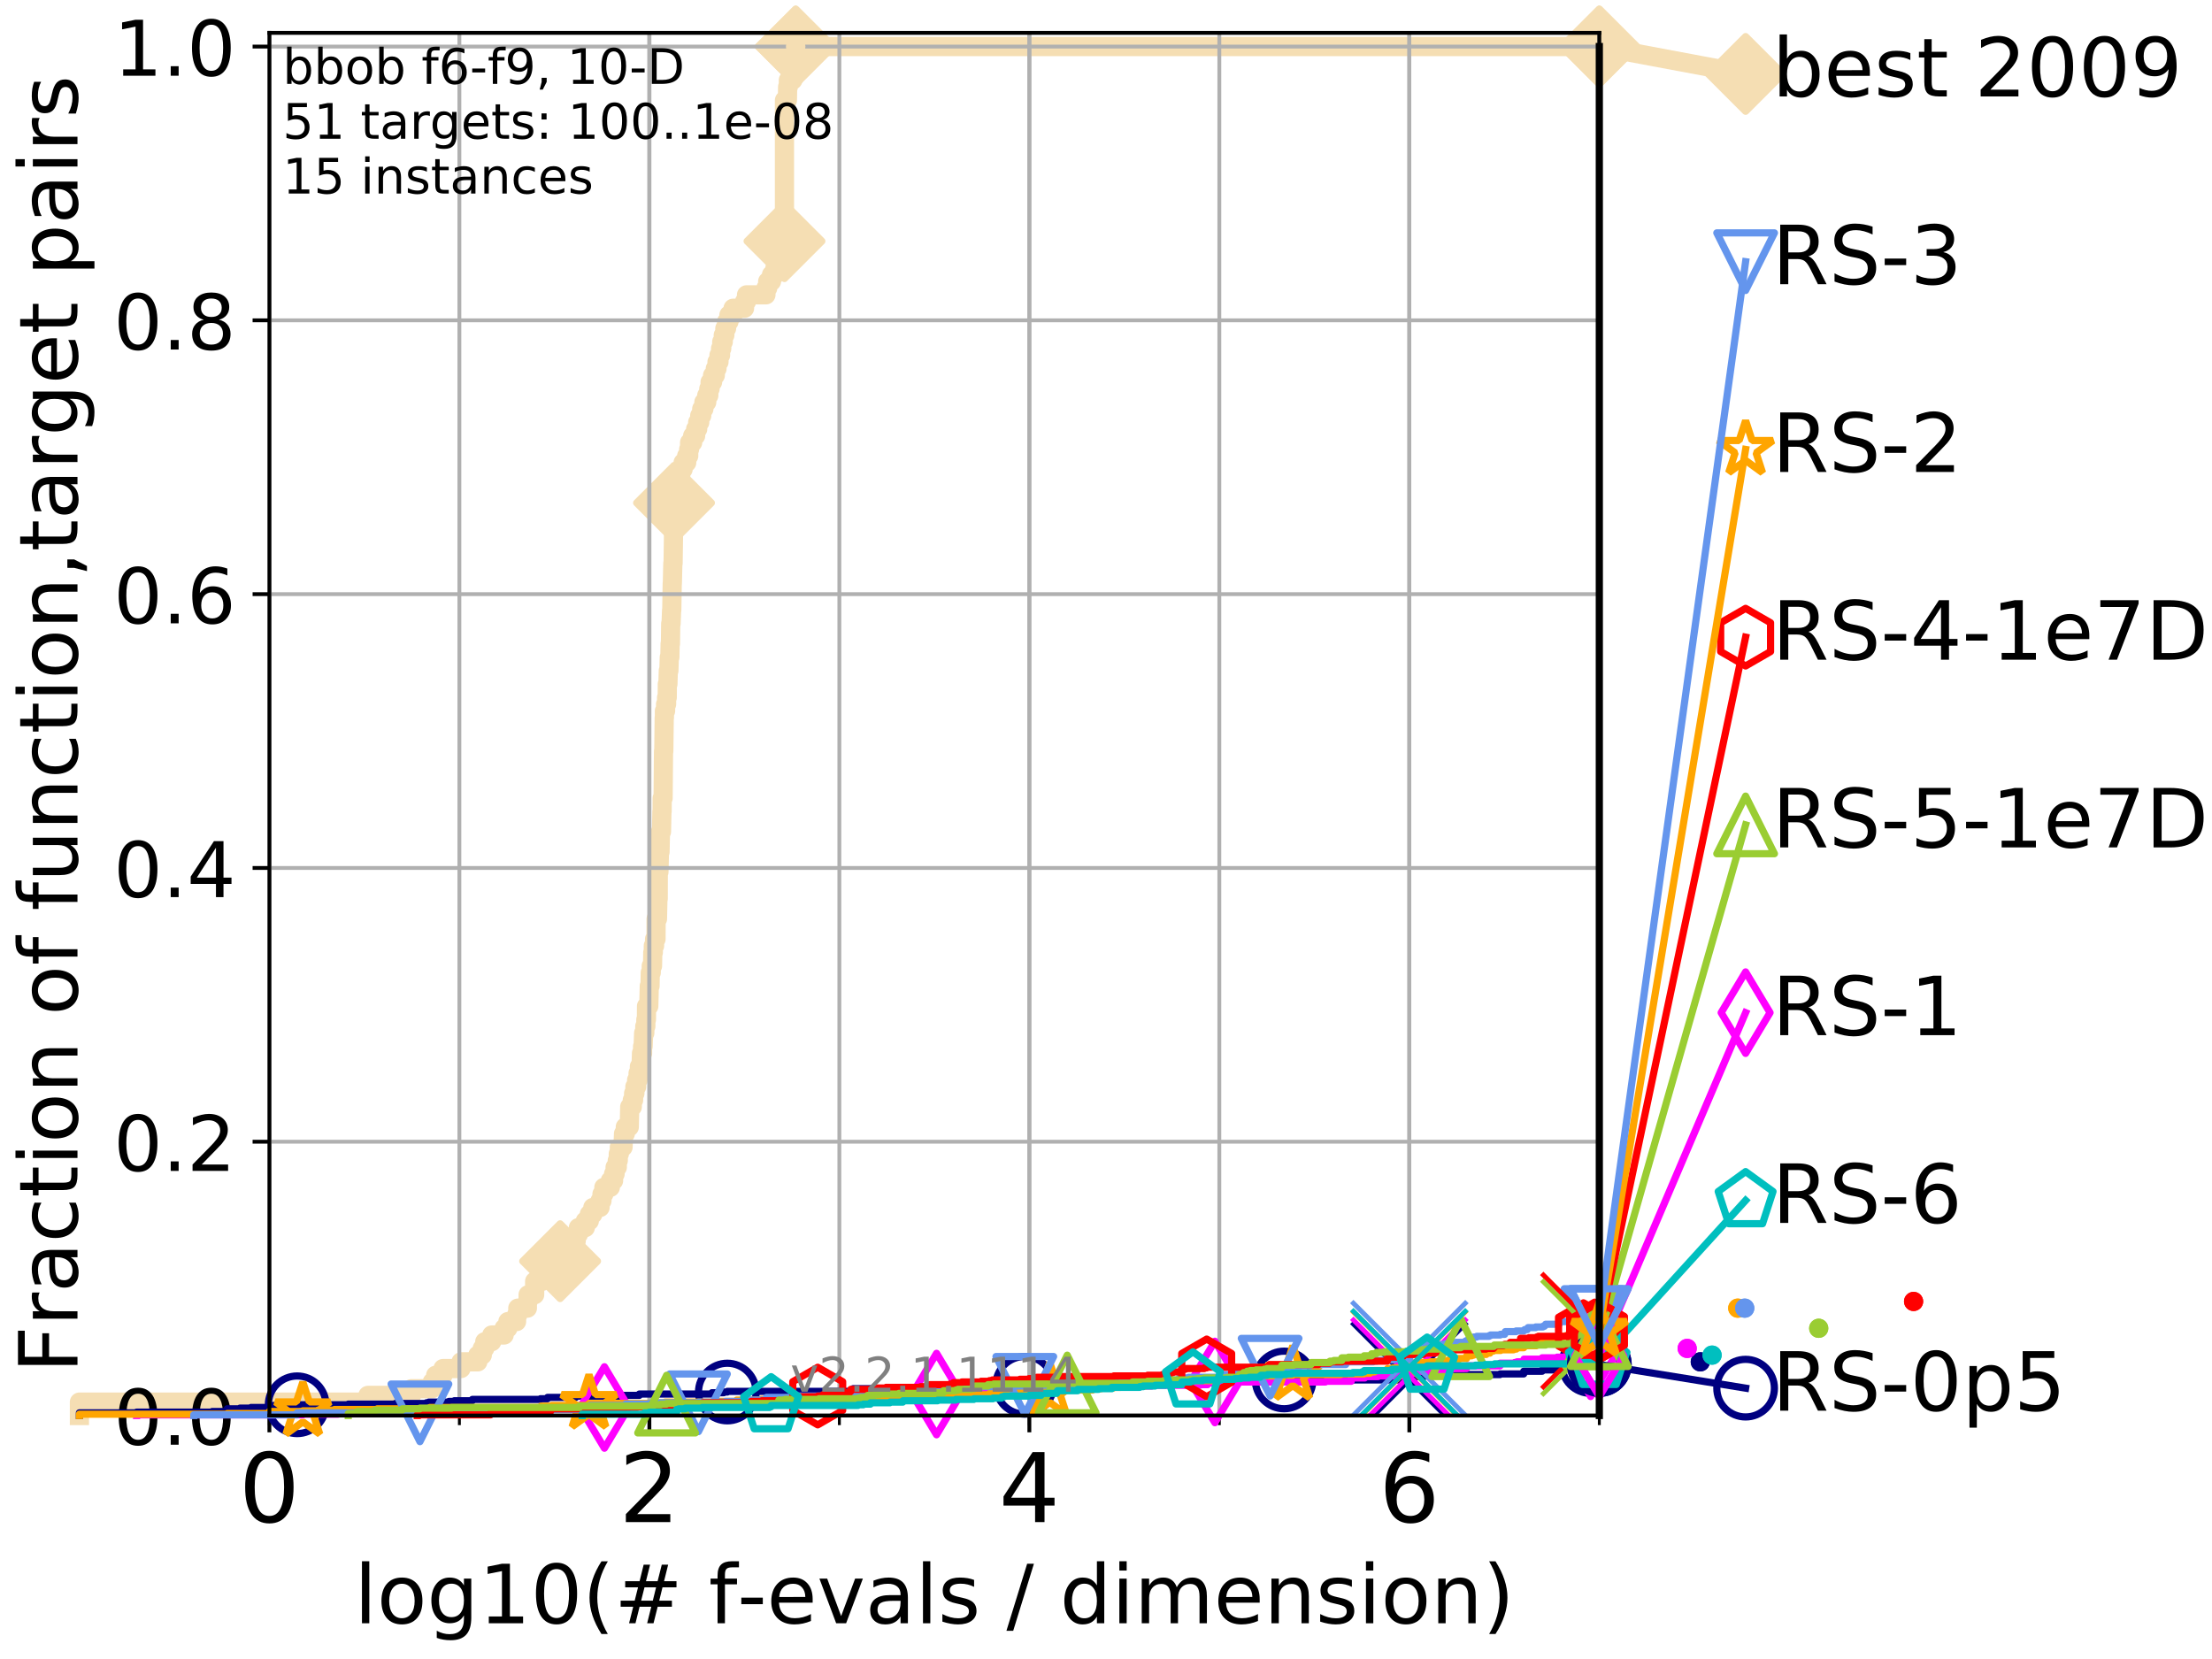 <?xml version="1.0" encoding="utf-8" standalone="no"?>
<!DOCTYPE svg PUBLIC "-//W3C//DTD SVG 1.1//EN"
  "http://www.w3.org/Graphics/SVG/1.1/DTD/svg11.dtd">
<!-- Created with matplotlib (http://matplotlib.org/) -->
<svg height="345.6pt" version="1.1" viewBox="0 0 460.8 345.6" width="460.8pt" xmlns="http://www.w3.org/2000/svg" xmlns:xlink="http://www.w3.org/1999/xlink">
 <defs>
  <style type="text/css">
*{stroke-linecap:butt;stroke-linejoin:round;}
  </style>
 </defs>
 <g id="figure_1">
  <g id="patch_1">
   <path d="M 0 345.6 
L 460.8 345.6 
L 460.8 0 
L 0 0 
z
" style="fill:#ffffff;"/>
  </g>
  <g id="axes_1">
   <g id="patch_2">
    <path d="M 56.12 294.88 
L 333.168 294.88 
L 333.168 6.845 
L 56.12 6.845 
z
" style="fill:#ffffff;"/>
   </g>
   <g id="line2d_1">
    <path d="M 16.542 294.88 
L 16.542 292.084 
L 76.642 292.084 
L 76.642 290.686 
L 85.732 290.686 
L 85.732 289.288 
L 90.052 289.288 
L 90.052 287.89 
L 90.753 287.89 
L 90.753 286.492 
L 92.287 286.492 
L 92.287 285.094 
L 96.039 285.094 
L 96.039 283.696 
L 99.534 283.696 
L 99.534 282.298 
L 100.47 282.298 
L 100.47 280.9 
L 100.984 280.9 
L 100.984 279.502 
L 102.437 279.502 
L 102.437 278.105 
L 105.02 278.105 
L 105.02 276.707 
L 105.802 276.707 
L 105.802 275.309 
L 107.613 275.309 
L 107.613 273.911 
L 107.868 273.911 
L 107.868 272.513 
L 109.865 272.513 
L 109.865 271.115 
L 110.015 271.115 
L 110.015 269.717 
L 111.379 269.717 
L 111.379 266.921 
L 112.961 266.921 
L 112.961 265.523 
L 113.579 265.523 
L 113.579 264.125 
L 116.011 264.125 
L 116.011 262.727 
L 116.683 262.727 
L 116.683 261.329 
L 118.279 261.329 
L 118.279 258.533 
L 120.035 258.533 
L 120.035 257.135 
L 120.488 257.135 
L 120.488 255.737 
L 121.929 255.737 
L 121.929 254.339 
L 122.768 254.339 
L 122.768 252.941 
L 123.499 252.941 
L 123.499 251.543 
L 125.001 251.543 
L 125.001 250.145 
L 125.402 250.145 
L 125.402 248.747 
L 125.795 248.747 
L 125.795 247.35 
L 127.143 247.35 
L 127.143 245.952 
L 127.819 245.952 
L 127.819 244.554 
L 128.134 244.554 
L 128.134 243.156 
L 128.597 243.156 
L 128.597 241.758 
L 128.799 241.758 
L 128.799 240.36 
L 129.023 240.36 
L 129.023 238.962 
L 129.796 238.962 
L 129.891 236.166 
L 130.263 236.166 
L 130.263 234.768 
L 131.094 234.768 
L 131.181 230.574 
L 131.718 230.574 
L 131.718 229.176 
L 131.991 229.176 
L 131.991 227.778 
L 132.259 227.778 
L 132.259 226.38 
L 132.624 226.38 
L 132.624 224.982 
L 132.922 224.982 
L 132.922 223.584 
L 133.196 223.584 
L 133.196 222.186 
L 133.542 222.186 
L 133.637 219.39 
L 133.862 219.39 
L 133.862 217.992 
L 133.974 217.992 
L 134.085 215.197 
L 134.322 215.197 
L 134.322 213.799 
L 134.539 213.799 
L 134.539 212.401 
L 134.664 212.401 
L 134.682 209.605 
L 135.156 209.605 
L 135.259 205.411 
L 135.414 205.411 
L 135.465 202.615 
L 135.667 202.615 
L 135.667 201.217 
L 135.934 201.217 
L 135.984 198.421 
L 136.099 198.421 
L 136.099 197.023 
L 136.359 197.023 
L 136.359 195.625 
L 136.663 195.625 
L 136.679 191.431 
L 136.962 191.431 
L 137.055 187.237 
L 137.117 187.237 
L 137.132 181.646 
L 137.271 181.646 
L 137.377 177.452 
L 137.499 177.452 
L 137.589 173.258 
L 137.798 173.258 
L 137.887 169.064 
L 137.931 169.064 
L 137.946 166.268 
L 138.136 166.268 
L 138.223 156.482 
L 138.281 156.482 
L 138.367 149.493 
L 138.41 149.493 
L 138.41 148.095 
L 138.652 148.095 
L 138.652 146.697 
L 138.863 146.697 
L 138.863 145.299 
L 139.002 145.299 
L 139.016 142.503 
L 139.14 142.503 
L 139.222 139.707 
L 139.344 139.707 
L 139.425 136.911 
L 139.547 136.911 
L 139.6 134.115 
L 139.667 134.115 
L 139.72 129.921 
L 139.799 129.921 
L 139.905 127.125 
L 139.944 127.125 
L 140.036 121.534 
L 140.062 121.534 
L 140.165 117.34 
L 140.217 117.34 
L 140.32 110.35 
L 140.333 110.35 
L 140.435 101.962 
L 140.448 101.962 
L 140.448 100.564 
L 141.035 100.564 
L 141.035 99.166 
L 141.805 99.166 
L 141.805 97.768 
L 142.303 97.768 
L 142.303 96.37 
L 143.052 96.37 
L 143.052 94.972 
L 143.473 94.972 
L 143.473 93.574 
L 143.653 93.574 
L 143.653 92.176 
L 144.296 92.176 
L 144.296 90.778 
L 144.915 90.778 
L 144.915 89.381 
L 145.342 89.381 
L 145.342 87.983 
L 145.767 87.983 
L 145.767 86.585 
L 146.182 86.585 
L 146.182 85.187 
L 146.632 85.187 
L 146.632 83.789 
L 147.225 83.789 
L 147.225 82.391 
L 147.657 82.391 
L 147.657 80.993 
L 147.923 80.993 
L 147.923 79.595 
L 148.442 79.595 
L 148.442 78.197 
L 149.008 78.197 
L 149.008 76.799 
L 149.367 76.799 
L 149.367 75.401 
L 149.779 75.401 
L 149.779 74.003 
L 150.108 74.003 
L 150.108 72.605 
L 150.353 72.605 
L 150.353 71.207 
L 150.672 71.207 
L 150.672 69.809 
L 150.999 69.809 
L 150.999 68.411 
L 151.36 68.411 
L 151.36 67.013 
L 151.852 67.013 
L 151.852 65.615 
L 152.715 65.615 
L 152.715 64.217 
L 155.102 64.217 
L 155.102 62.819 
L 155.515 62.819 
L 155.515 61.421 
L 159.559 61.421 
L 159.559 60.023 
L 159.923 60.023 
L 159.923 58.626 
L 160.72 58.626 
L 160.72 57.228 
L 161.432 57.228 
L 161.432 55.83 
L 161.763 55.83 
L 161.763 54.432 
L 162.232 54.432 
L 162.232 53.034 
L 163.278 53.034 
L 163.362 50.238 
L 163.419 50.238 
L 163.419 20.881 
L 164.033 20.881 
L 164.081 18.085 
L 164.228 18.085 
L 164.228 16.687 
L 165.169 16.687 
L 165.169 15.289 
L 165.4 15.289 
L 165.4 13.891 
L 165.527 13.891 
L 165.61 11.095 
L 165.765 11.095 
L 165.765 9.697 
L 333.168 9.697 
L 333.168 9.697 
" style="fill:none;stroke:#f5deb3;stroke-linecap:square;stroke-width:4;"/>
   </g>
   <g id="line2d_2">
    <defs>
     <path d="M -0 7.778 
L 7.778 0 
L 0 -7.778 
L -7.778 -0 
z
" id="ma6edfc217a" style="stroke:#f5deb3;stroke-linejoin:miter;stroke-width:1.5;"/>
    </defs>
    <g>
     <use style="fill:#f5deb3;stroke:#f5deb3;stroke-linejoin:miter;stroke-width:1.5;" x="116.683" xlink:href="#ma6edfc217a" y="262.727"/>
     <use style="fill:#f5deb3;stroke:#f5deb3;stroke-linejoin:miter;stroke-width:1.5;" x="140.409" xlink:href="#ma6edfc217a" y="104.758"/>
     <use style="fill:#f5deb3;stroke:#f5deb3;stroke-linejoin:miter;stroke-width:1.5;" x="163.419" xlink:href="#ma6edfc217a" y="50.238"/>
     <use style="fill:#f5deb3;stroke:#f5deb3;stroke-linejoin:miter;stroke-width:1.5;" x="165.765" xlink:href="#ma6edfc217a" y="9.697"/>
     <use style="fill:#f5deb3;stroke:#f5deb3;stroke-linejoin:miter;stroke-width:1.5;" x="165.765" xlink:href="#ma6edfc217a" y="9.697"/>
     <use style="fill:#f5deb3;stroke:#f5deb3;stroke-linejoin:miter;stroke-width:1.5;" x="333.168" xlink:href="#ma6edfc217a" y="9.697"/>
    </g>
   </g>
   <g id="line2d_3">
    <path style="fill:none;stroke:#f5deb3;stroke-linecap:square;stroke-width:4;"/>
    <g/>
   </g>
   <g id="line2d_4">
    <path d="M 333.168 9.697 
L 363.643 15.401 
" style="fill:none;stroke:#f5deb3;stroke-linecap:square;stroke-width:4;"/>
    <g>
     <use style="fill:#f5deb3;stroke:#f5deb3;stroke-linejoin:miter;stroke-width:1.5;" x="333.168" xlink:href="#ma6edfc217a" y="9.697"/>
     <use style="fill:#f5deb3;stroke:#f5deb3;stroke-linejoin:miter;stroke-width:1.5;" x="363.643" xlink:href="#ma6edfc217a" y="15.401"/>
    </g>
   </g>
   <g id="matplotlib.axis_1">
    <g id="xtick_1">
     <g id="line2d_5">
      <path clip-path="url(#p32304bbe37)" d="M 56.12 294.88 
L 56.12 6.845 
" style="fill:none;stroke:#b0b0b0;stroke-linecap:square;stroke-width:0.8;"/>
     </g>
     <g id="line2d_6">
      <defs>
       <path d="M 0 0 
L 0 3.5 
" id="m84df417c1c" style="stroke:#000000;stroke-width:0.8;"/>
      </defs>
      <g>
       <use style="stroke:#000000;stroke-width:0.8;" x="56.12" xlink:href="#m84df417c1c" y="294.88"/>
      </g>
     </g>
     <g id="text_1">
      <!-- 0 -->
      <defs>
       <path d="M 31.781 66.406 
Q 24.172 66.406 20.328 58.906 
Q 16.5 51.422 16.5 36.375 
Q 16.5 21.391 20.328 13.891 
Q 24.172 6.391 31.781 6.391 
Q 39.453 6.391 43.281 13.891 
Q 47.125 21.391 47.125 36.375 
Q 47.125 51.422 43.281 58.906 
Q 39.453 66.406 31.781 66.406 
z
M 31.781 74.219 
Q 44.047 74.219 50.516 64.516 
Q 56.984 54.828 56.984 36.375 
Q 56.984 17.969 50.516 8.266 
Q 44.047 -1.422 31.781 -1.422 
Q 19.531 -1.422 13.062 8.266 
Q 6.594 17.969 6.594 36.375 
Q 6.594 54.828 13.062 64.516 
Q 19.531 74.219 31.781 74.219 
z
" id="DejaVuSans-30"/>
      </defs>
      <g transform="translate(49.758 317.077)scale(0.2 -0.2)">
       <use xlink:href="#DejaVuSans-30"/>
      </g>
     </g>
    </g>
    <g id="xtick_2">
     <g id="line2d_7">
      <path clip-path="url(#p32304bbe37)" d="M 135.277 294.88 
L 135.277 6.845 
" style="fill:none;stroke:#b0b0b0;stroke-linecap:square;stroke-width:0.8;"/>
     </g>
     <g id="line2d_8">
      <g>
       <use style="stroke:#000000;stroke-width:0.8;" x="135.277" xlink:href="#m84df417c1c" y="294.88"/>
      </g>
     </g>
     <g id="text_2">
      <!-- 2 -->
      <defs>
       <path d="M 19.188 8.297 
L 53.609 8.297 
L 53.609 0 
L 7.328 0 
L 7.328 8.297 
Q 12.938 14.109 22.625 23.891 
Q 32.328 33.688 34.812 36.531 
Q 39.547 41.844 41.422 45.531 
Q 43.312 49.219 43.312 52.781 
Q 43.312 58.594 39.234 62.25 
Q 35.156 65.922 28.609 65.922 
Q 23.969 65.922 18.812 64.312 
Q 13.672 62.703 7.812 59.422 
L 7.812 69.391 
Q 13.766 71.781 18.938 73 
Q 24.125 74.219 28.422 74.219 
Q 39.75 74.219 46.484 68.547 
Q 53.219 62.891 53.219 53.422 
Q 53.219 48.922 51.531 44.891 
Q 49.859 40.875 45.406 35.406 
Q 44.188 33.984 37.641 27.219 
Q 31.109 20.453 19.188 8.297 
z
" id="DejaVuSans-32"/>
      </defs>
      <g transform="translate(128.914 317.077)scale(0.2 -0.2)">
       <use xlink:href="#DejaVuSans-32"/>
      </g>
     </g>
    </g>
    <g id="xtick_3">
     <g id="line2d_9">
      <path clip-path="url(#p32304bbe37)" d="M 214.433 294.88 
L 214.433 6.845 
" style="fill:none;stroke:#b0b0b0;stroke-linecap:square;stroke-width:0.8;"/>
     </g>
     <g id="line2d_10">
      <g>
       <use style="stroke:#000000;stroke-width:0.8;" x="214.433" xlink:href="#m84df417c1c" y="294.88"/>
      </g>
     </g>
     <g id="text_3">
      <!-- 4 -->
      <defs>
       <path d="M 37.797 64.312 
L 12.891 25.391 
L 37.797 25.391 
z
M 35.203 72.906 
L 47.609 72.906 
L 47.609 25.391 
L 58.016 25.391 
L 58.016 17.188 
L 47.609 17.188 
L 47.609 0 
L 37.797 0 
L 37.797 17.188 
L 4.891 17.188 
L 4.891 26.703 
z
" id="DejaVuSans-34"/>
      </defs>
      <g transform="translate(208.071 317.077)scale(0.2 -0.2)">
       <use xlink:href="#DejaVuSans-34"/>
      </g>
     </g>
    </g>
    <g id="xtick_4">
     <g id="line2d_11">
      <path clip-path="url(#p32304bbe37)" d="M 293.59 294.88 
L 293.59 6.845 
" style="fill:none;stroke:#b0b0b0;stroke-linecap:square;stroke-width:0.8;"/>
     </g>
     <g id="line2d_12">
      <g>
       <use style="stroke:#000000;stroke-width:0.8;" x="293.59" xlink:href="#m84df417c1c" y="294.88"/>
      </g>
     </g>
     <g id="text_4">
      <!-- 6 -->
      <defs>
       <path d="M 33.016 40.375 
Q 26.375 40.375 22.484 35.828 
Q 18.609 31.297 18.609 23.391 
Q 18.609 15.531 22.484 10.953 
Q 26.375 6.391 33.016 6.391 
Q 39.656 6.391 43.531 10.953 
Q 47.406 15.531 47.406 23.391 
Q 47.406 31.297 43.531 35.828 
Q 39.656 40.375 33.016 40.375 
z
M 52.594 71.297 
L 52.594 62.312 
Q 48.875 64.062 45.094 64.984 
Q 41.312 65.922 37.594 65.922 
Q 27.828 65.922 22.672 59.328 
Q 17.531 52.734 16.797 39.406 
Q 19.672 43.656 24.016 45.922 
Q 28.375 48.188 33.594 48.188 
Q 44.578 48.188 50.953 41.516 
Q 57.328 34.859 57.328 23.391 
Q 57.328 12.156 50.688 5.359 
Q 44.047 -1.422 33.016 -1.422 
Q 20.359 -1.422 13.672 8.266 
Q 6.984 17.969 6.984 36.375 
Q 6.984 53.656 15.188 63.938 
Q 23.391 74.219 37.203 74.219 
Q 40.922 74.219 44.703 73.484 
Q 48.484 72.75 52.594 71.297 
z
" id="DejaVuSans-36"/>
      </defs>
      <g transform="translate(287.227 317.077)scale(0.2 -0.2)">
       <use xlink:href="#DejaVuSans-36"/>
      </g>
     </g>
    </g>
    <g id="xtick_5">
     <g id="line2d_13">
      <path clip-path="url(#p32304bbe37)" d="M 56.12 294.88 
L 56.12 6.845 
" style="fill:none;stroke:#b0b0b0;stroke-linecap:square;stroke-width:0.8;"/>
     </g>
     <g id="line2d_14">
      <defs>
       <path d="M 0 0 
L 0 2 
" id="m8f7aa34dfa" style="stroke:#000000;stroke-width:0.6;"/>
      </defs>
      <g>
       <use style="stroke:#000000;stroke-width:0.6;" x="56.12" xlink:href="#m8f7aa34dfa" y="294.88"/>
      </g>
     </g>
    </g>
    <g id="xtick_6">
     <g id="line2d_15">
      <path clip-path="url(#p32304bbe37)" d="M 95.698 294.88 
L 95.698 6.845 
" style="fill:none;stroke:#b0b0b0;stroke-linecap:square;stroke-width:0.8;"/>
     </g>
     <g id="line2d_16">
      <g>
       <use style="stroke:#000000;stroke-width:0.6;" x="95.698" xlink:href="#m8f7aa34dfa" y="294.88"/>
      </g>
     </g>
    </g>
    <g id="xtick_7">
     <g id="line2d_17">
      <path clip-path="url(#p32304bbe37)" d="M 135.277 294.88 
L 135.277 6.845 
" style="fill:none;stroke:#b0b0b0;stroke-linecap:square;stroke-width:0.8;"/>
     </g>
     <g id="line2d_18">
      <g>
       <use style="stroke:#000000;stroke-width:0.6;" x="135.277" xlink:href="#m8f7aa34dfa" y="294.88"/>
      </g>
     </g>
    </g>
    <g id="xtick_8">
     <g id="line2d_19">
      <path clip-path="url(#p32304bbe37)" d="M 174.855 294.88 
L 174.855 6.845 
" style="fill:none;stroke:#b0b0b0;stroke-linecap:square;stroke-width:0.8;"/>
     </g>
     <g id="line2d_20">
      <g>
       <use style="stroke:#000000;stroke-width:0.6;" x="174.855" xlink:href="#m8f7aa34dfa" y="294.88"/>
      </g>
     </g>
    </g>
    <g id="xtick_9">
     <g id="line2d_21">
      <path clip-path="url(#p32304bbe37)" d="M 214.433 294.88 
L 214.433 6.845 
" style="fill:none;stroke:#b0b0b0;stroke-linecap:square;stroke-width:0.8;"/>
     </g>
     <g id="line2d_22">
      <g>
       <use style="stroke:#000000;stroke-width:0.6;" x="214.433" xlink:href="#m8f7aa34dfa" y="294.88"/>
      </g>
     </g>
    </g>
    <g id="xtick_10">
     <g id="line2d_23">
      <path clip-path="url(#p32304bbe37)" d="M 254.011 294.88 
L 254.011 6.845 
" style="fill:none;stroke:#b0b0b0;stroke-linecap:square;stroke-width:0.8;"/>
     </g>
     <g id="line2d_24">
      <g>
       <use style="stroke:#000000;stroke-width:0.6;" x="254.011" xlink:href="#m8f7aa34dfa" y="294.88"/>
      </g>
     </g>
    </g>
    <g id="xtick_11">
     <g id="line2d_25">
      <path clip-path="url(#p32304bbe37)" d="M 293.59 294.88 
L 293.59 6.845 
" style="fill:none;stroke:#b0b0b0;stroke-linecap:square;stroke-width:0.8;"/>
     </g>
     <g id="line2d_26">
      <g>
       <use style="stroke:#000000;stroke-width:0.6;" x="293.59" xlink:href="#m8f7aa34dfa" y="294.88"/>
      </g>
     </g>
    </g>
    <g id="xtick_12">
     <g id="line2d_27">
      <path clip-path="url(#p32304bbe37)" d="M 333.168 294.88 
L 333.168 6.845 
" style="fill:none;stroke:#b0b0b0;stroke-linecap:square;stroke-width:0.8;"/>
     </g>
     <g id="line2d_28">
      <g>
       <use style="stroke:#000000;stroke-width:0.6;" x="333.168" xlink:href="#m8f7aa34dfa" y="294.88"/>
      </g>
     </g>
    </g>
    <g id="text_5">
     <!-- log10(# f-evals / dimension) -->
     <defs>
      <path d="M 9.422 75.984 
L 18.406 75.984 
L 18.406 0 
L 9.422 0 
z
" id="DejaVuSans-6c"/>
      <path d="M 30.609 48.391 
Q 23.391 48.391 19.188 42.75 
Q 14.984 37.109 14.984 27.297 
Q 14.984 17.484 19.156 11.844 
Q 23.344 6.203 30.609 6.203 
Q 37.797 6.203 41.984 11.859 
Q 46.188 17.531 46.188 27.297 
Q 46.188 37.016 41.984 42.703 
Q 37.797 48.391 30.609 48.391 
z
M 30.609 56 
Q 42.328 56 49.016 48.375 
Q 55.719 40.766 55.719 27.297 
Q 55.719 13.875 49.016 6.219 
Q 42.328 -1.422 30.609 -1.422 
Q 18.844 -1.422 12.172 6.219 
Q 5.516 13.875 5.516 27.297 
Q 5.516 40.766 12.172 48.375 
Q 18.844 56 30.609 56 
z
" id="DejaVuSans-6f"/>
      <path d="M 45.406 27.984 
Q 45.406 37.75 41.375 43.109 
Q 37.359 48.484 30.078 48.484 
Q 22.859 48.484 18.828 43.109 
Q 14.797 37.75 14.797 27.984 
Q 14.797 18.266 18.828 12.891 
Q 22.859 7.516 30.078 7.516 
Q 37.359 7.516 41.375 12.891 
Q 45.406 18.266 45.406 27.984 
z
M 54.391 6.781 
Q 54.391 -7.172 48.188 -13.984 
Q 42 -20.797 29.203 -20.797 
Q 24.469 -20.797 20.266 -20.094 
Q 16.062 -19.391 12.109 -17.922 
L 12.109 -9.188 
Q 16.062 -11.328 19.922 -12.344 
Q 23.781 -13.375 27.781 -13.375 
Q 36.625 -13.375 41.016 -8.766 
Q 45.406 -4.156 45.406 5.172 
L 45.406 9.625 
Q 42.625 4.781 38.281 2.391 
Q 33.938 0 27.875 0 
Q 17.828 0 11.672 7.656 
Q 5.516 15.328 5.516 27.984 
Q 5.516 40.672 11.672 48.328 
Q 17.828 56 27.875 56 
Q 33.938 56 38.281 53.609 
Q 42.625 51.219 45.406 46.391 
L 45.406 54.688 
L 54.391 54.688 
z
" id="DejaVuSans-67"/>
      <path d="M 12.406 8.297 
L 28.516 8.297 
L 28.516 63.922 
L 10.984 60.406 
L 10.984 69.391 
L 28.422 72.906 
L 38.281 72.906 
L 38.281 8.297 
L 54.391 8.297 
L 54.391 0 
L 12.406 0 
z
" id="DejaVuSans-31"/>
      <path d="M 31 75.875 
Q 24.469 64.656 21.281 53.656 
Q 18.109 42.672 18.109 31.391 
Q 18.109 20.125 21.312 9.062 
Q 24.516 -2 31 -13.188 
L 23.188 -13.188 
Q 15.875 -1.703 12.234 9.375 
Q 8.594 20.453 8.594 31.391 
Q 8.594 42.281 12.203 53.312 
Q 15.828 64.359 23.188 75.875 
z
" id="DejaVuSans-28"/>
      <path d="M 51.125 44 
L 36.922 44 
L 32.812 27.688 
L 47.125 27.688 
z
M 43.797 71.781 
L 38.719 51.516 
L 52.984 51.516 
L 58.109 71.781 
L 65.922 71.781 
L 60.891 51.516 
L 76.125 51.516 
L 76.125 44 
L 58.984 44 
L 54.984 27.688 
L 70.516 27.688 
L 70.516 20.219 
L 53.078 20.219 
L 48 0 
L 40.188 0 
L 45.219 20.219 
L 30.906 20.219 
L 25.875 0 
L 18.016 0 
L 23.094 20.219 
L 7.719 20.219 
L 7.719 27.688 
L 24.906 27.688 
L 29 44 
L 13.281 44 
L 13.281 51.516 
L 30.906 51.516 
L 35.891 71.781 
z
" id="DejaVuSans-23"/>
      <path id="DejaVuSans-20"/>
      <path d="M 37.109 75.984 
L 37.109 68.5 
L 28.516 68.5 
Q 23.688 68.5 21.797 66.547 
Q 19.922 64.594 19.922 59.516 
L 19.922 54.688 
L 34.719 54.688 
L 34.719 47.703 
L 19.922 47.703 
L 19.922 0 
L 10.891 0 
L 10.891 47.703 
L 2.297 47.703 
L 2.297 54.688 
L 10.891 54.688 
L 10.891 58.5 
Q 10.891 67.625 15.141 71.797 
Q 19.391 75.984 28.609 75.984 
z
" id="DejaVuSans-66"/>
      <path d="M 4.891 31.391 
L 31.203 31.391 
L 31.203 23.391 
L 4.891 23.391 
z
" id="DejaVuSans-2d"/>
      <path d="M 56.203 29.594 
L 56.203 25.203 
L 14.891 25.203 
Q 15.484 15.922 20.484 11.062 
Q 25.484 6.203 34.422 6.203 
Q 39.594 6.203 44.453 7.469 
Q 49.312 8.734 54.109 11.281 
L 54.109 2.781 
Q 49.266 0.734 44.188 -0.344 
Q 39.109 -1.422 33.891 -1.422 
Q 20.797 -1.422 13.156 6.188 
Q 5.516 13.812 5.516 26.812 
Q 5.516 40.234 12.766 48.109 
Q 20.016 56 32.328 56 
Q 43.359 56 49.781 48.891 
Q 56.203 41.797 56.203 29.594 
z
M 47.219 32.234 
Q 47.125 39.594 43.094 43.984 
Q 39.062 48.391 32.422 48.391 
Q 24.906 48.391 20.391 44.141 
Q 15.875 39.891 15.188 32.172 
z
" id="DejaVuSans-65"/>
      <path d="M 2.984 54.688 
L 12.5 54.688 
L 29.594 8.797 
L 46.688 54.688 
L 56.203 54.688 
L 35.688 0 
L 23.484 0 
z
" id="DejaVuSans-76"/>
      <path d="M 34.281 27.484 
Q 23.391 27.484 19.188 25 
Q 14.984 22.516 14.984 16.5 
Q 14.984 11.719 18.141 8.906 
Q 21.297 6.109 26.703 6.109 
Q 34.188 6.109 38.703 11.406 
Q 43.219 16.703 43.219 25.484 
L 43.219 27.484 
z
M 52.203 31.203 
L 52.203 0 
L 43.219 0 
L 43.219 8.297 
Q 40.141 3.328 35.547 0.953 
Q 30.953 -1.422 24.312 -1.422 
Q 15.922 -1.422 10.953 3.297 
Q 6 8.016 6 15.922 
Q 6 25.141 12.172 29.828 
Q 18.359 34.516 30.609 34.516 
L 43.219 34.516 
L 43.219 35.406 
Q 43.219 41.609 39.141 45 
Q 35.062 48.391 27.688 48.391 
Q 23 48.391 18.547 47.266 
Q 14.109 46.141 10.016 43.891 
L 10.016 52.203 
Q 14.938 54.109 19.578 55.047 
Q 24.219 56 28.609 56 
Q 40.484 56 46.344 49.844 
Q 52.203 43.703 52.203 31.203 
z
" id="DejaVuSans-61"/>
      <path d="M 44.281 53.078 
L 44.281 44.578 
Q 40.484 46.531 36.375 47.5 
Q 32.281 48.484 27.875 48.484 
Q 21.188 48.484 17.844 46.438 
Q 14.5 44.391 14.5 40.281 
Q 14.5 37.156 16.891 35.375 
Q 19.281 33.594 26.516 31.984 
L 29.594 31.297 
Q 39.156 29.25 43.188 25.516 
Q 47.219 21.781 47.219 15.094 
Q 47.219 7.469 41.188 3.016 
Q 35.156 -1.422 24.609 -1.422 
Q 20.219 -1.422 15.453 -0.562 
Q 10.688 0.297 5.422 2 
L 5.422 11.281 
Q 10.406 8.688 15.234 7.391 
Q 20.062 6.109 24.812 6.109 
Q 31.156 6.109 34.562 8.281 
Q 37.984 10.453 37.984 14.406 
Q 37.984 18.062 35.516 20.016 
Q 33.062 21.969 24.703 23.781 
L 21.578 24.516 
Q 13.234 26.266 9.516 29.906 
Q 5.812 33.547 5.812 39.891 
Q 5.812 47.609 11.281 51.797 
Q 16.75 56 26.812 56 
Q 31.781 56 36.172 55.266 
Q 40.578 54.547 44.281 53.078 
z
" id="DejaVuSans-73"/>
      <path d="M 25.391 72.906 
L 33.688 72.906 
L 8.297 -9.281 
L 0 -9.281 
z
" id="DejaVuSans-2f"/>
      <path d="M 45.406 46.391 
L 45.406 75.984 
L 54.391 75.984 
L 54.391 0 
L 45.406 0 
L 45.406 8.203 
Q 42.578 3.328 38.25 0.953 
Q 33.938 -1.422 27.875 -1.422 
Q 17.969 -1.422 11.734 6.484 
Q 5.516 14.406 5.516 27.297 
Q 5.516 40.188 11.734 48.094 
Q 17.969 56 27.875 56 
Q 33.938 56 38.25 53.625 
Q 42.578 51.266 45.406 46.391 
z
M 14.797 27.297 
Q 14.797 17.391 18.875 11.75 
Q 22.953 6.109 30.078 6.109 
Q 37.203 6.109 41.297 11.75 
Q 45.406 17.391 45.406 27.297 
Q 45.406 37.203 41.297 42.844 
Q 37.203 48.484 30.078 48.484 
Q 22.953 48.484 18.875 42.844 
Q 14.797 37.203 14.797 27.297 
z
" id="DejaVuSans-64"/>
      <path d="M 9.422 54.688 
L 18.406 54.688 
L 18.406 0 
L 9.422 0 
z
M 9.422 75.984 
L 18.406 75.984 
L 18.406 64.594 
L 9.422 64.594 
z
" id="DejaVuSans-69"/>
      <path d="M 52 44.188 
Q 55.375 50.25 60.062 53.125 
Q 64.75 56 71.094 56 
Q 79.641 56 84.281 50.016 
Q 88.922 44.047 88.922 33.016 
L 88.922 0 
L 79.891 0 
L 79.891 32.719 
Q 79.891 40.578 77.094 44.375 
Q 74.312 48.188 68.609 48.188 
Q 61.625 48.188 57.562 43.547 
Q 53.516 38.922 53.516 30.906 
L 53.516 0 
L 44.484 0 
L 44.484 32.719 
Q 44.484 40.625 41.703 44.406 
Q 38.922 48.188 33.109 48.188 
Q 26.219 48.188 22.156 43.531 
Q 18.109 38.875 18.109 30.906 
L 18.109 0 
L 9.078 0 
L 9.078 54.688 
L 18.109 54.688 
L 18.109 46.188 
Q 21.188 51.219 25.484 53.609 
Q 29.781 56 35.688 56 
Q 41.656 56 45.828 52.969 
Q 50 49.953 52 44.188 
z
" id="DejaVuSans-6d"/>
      <path d="M 54.891 33.016 
L 54.891 0 
L 45.906 0 
L 45.906 32.719 
Q 45.906 40.484 42.875 44.328 
Q 39.844 48.188 33.797 48.188 
Q 26.516 48.188 22.312 43.547 
Q 18.109 38.922 18.109 30.906 
L 18.109 0 
L 9.078 0 
L 9.078 54.688 
L 18.109 54.688 
L 18.109 46.188 
Q 21.344 51.125 25.703 53.562 
Q 30.078 56 35.797 56 
Q 45.219 56 50.047 50.172 
Q 54.891 44.344 54.891 33.016 
z
" id="DejaVuSans-6e"/>
      <path d="M 8.016 75.875 
L 15.828 75.875 
Q 23.141 64.359 26.781 53.312 
Q 30.422 42.281 30.422 31.391 
Q 30.422 20.453 26.781 9.375 
Q 23.141 -1.703 15.828 -13.188 
L 8.016 -13.188 
Q 14.5 -2 17.703 9.062 
Q 20.906 20.125 20.906 31.391 
Q 20.906 42.672 17.703 53.656 
Q 14.5 64.656 8.016 75.875 
z
" id="DejaVuSans-29"/>
     </defs>
     <g transform="translate(73.803 338.154)scale(0.17 -0.17)">
      <use xlink:href="#DejaVuSans-6c"/>
      <use x="27.783" xlink:href="#DejaVuSans-6f"/>
      <use x="88.965" xlink:href="#DejaVuSans-67"/>
      <use x="152.441" xlink:href="#DejaVuSans-31"/>
      <use x="216.064" xlink:href="#DejaVuSans-30"/>
      <use x="279.688" xlink:href="#DejaVuSans-28"/>
      <use x="318.701" xlink:href="#DejaVuSans-23"/>
      <use x="402.49" xlink:href="#DejaVuSans-20"/>
      <use x="434.277" xlink:href="#DejaVuSans-66"/>
      <use x="469.404" xlink:href="#DejaVuSans-2d"/>
      <use x="505.488" xlink:href="#DejaVuSans-65"/>
      <use x="567.012" xlink:href="#DejaVuSans-76"/>
      <use x="626.191" xlink:href="#DejaVuSans-61"/>
      <use x="687.471" xlink:href="#DejaVuSans-6c"/>
      <use x="715.254" xlink:href="#DejaVuSans-73"/>
      <use x="767.354" xlink:href="#DejaVuSans-20"/>
      <use x="799.141" xlink:href="#DejaVuSans-2f"/>
      <use x="832.832" xlink:href="#DejaVuSans-20"/>
      <use x="864.619" xlink:href="#DejaVuSans-64"/>
      <use x="928.096" xlink:href="#DejaVuSans-69"/>
      <use x="955.879" xlink:href="#DejaVuSans-6d"/>
      <use x="1053.291" xlink:href="#DejaVuSans-65"/>
      <use x="1114.814" xlink:href="#DejaVuSans-6e"/>
      <use x="1178.193" xlink:href="#DejaVuSans-73"/>
      <use x="1230.293" xlink:href="#DejaVuSans-69"/>
      <use x="1258.076" xlink:href="#DejaVuSans-6f"/>
      <use x="1319.258" xlink:href="#DejaVuSans-6e"/>
      <use x="1382.637" xlink:href="#DejaVuSans-29"/>
     </g>
    </g>
   </g>
   <g id="matplotlib.axis_2">
    <g id="ytick_1">
     <g id="line2d_29">
      <path clip-path="url(#p32304bbe37)" d="M 56.12 294.88 
L 333.168 294.88 
" style="fill:none;stroke:#b0b0b0;stroke-linecap:square;stroke-width:0.8;"/>
     </g>
     <g id="line2d_30">
      <defs>
       <path d="M 0 0 
L -3.5 0 
" id="m8681bd11cb" style="stroke:#000000;stroke-width:0.8;"/>
      </defs>
      <g>
       <use style="stroke:#000000;stroke-width:0.8;" x="56.12" xlink:href="#m8681bd11cb" y="294.88"/>
      </g>
     </g>
     <g id="text_6">
      <!-- 0.0 -->
      <defs>
       <path d="M 10.688 12.406 
L 21 12.406 
L 21 0 
L 10.688 0 
z
" id="DejaVuSans-2e"/>
      </defs>
      <g transform="translate(23.675 300.959)scale(0.16 -0.16)">
       <use xlink:href="#DejaVuSans-30"/>
       <use x="63.623" xlink:href="#DejaVuSans-2e"/>
       <use x="95.41" xlink:href="#DejaVuSans-30"/>
      </g>
     </g>
    </g>
    <g id="ytick_2">
     <g id="line2d_31">
      <path clip-path="url(#p32304bbe37)" d="M 56.12 237.843 
L 333.168 237.843 
" style="fill:none;stroke:#b0b0b0;stroke-linecap:square;stroke-width:0.8;"/>
     </g>
     <g id="line2d_32">
      <g>
       <use style="stroke:#000000;stroke-width:0.8;" x="56.12" xlink:href="#m8681bd11cb" y="237.843"/>
      </g>
     </g>
     <g id="text_7">
      <!-- 0.2 -->
      <g transform="translate(23.675 243.922)scale(0.16 -0.16)">
       <use xlink:href="#DejaVuSans-30"/>
       <use x="63.623" xlink:href="#DejaVuSans-2e"/>
       <use x="95.41" xlink:href="#DejaVuSans-32"/>
      </g>
     </g>
    </g>
    <g id="ytick_3">
     <g id="line2d_33">
      <path clip-path="url(#p32304bbe37)" d="M 56.12 180.807 
L 333.168 180.807 
" style="fill:none;stroke:#b0b0b0;stroke-linecap:square;stroke-width:0.8;"/>
     </g>
     <g id="line2d_34">
      <g>
       <use style="stroke:#000000;stroke-width:0.8;" x="56.12" xlink:href="#m8681bd11cb" y="180.807"/>
      </g>
     </g>
     <g id="text_8">
      <!-- 0.4 -->
      <g transform="translate(23.675 186.886)scale(0.16 -0.16)">
       <use xlink:href="#DejaVuSans-30"/>
       <use x="63.623" xlink:href="#DejaVuSans-2e"/>
       <use x="95.41" xlink:href="#DejaVuSans-34"/>
      </g>
     </g>
    </g>
    <g id="ytick_4">
     <g id="line2d_35">
      <path clip-path="url(#p32304bbe37)" d="M 56.12 123.77 
L 333.168 123.77 
" style="fill:none;stroke:#b0b0b0;stroke-linecap:square;stroke-width:0.8;"/>
     </g>
     <g id="line2d_36">
      <g>
       <use style="stroke:#000000;stroke-width:0.8;" x="56.12" xlink:href="#m8681bd11cb" y="123.77"/>
      </g>
     </g>
     <g id="text_9">
      <!-- 0.6 -->
      <g transform="translate(23.675 129.849)scale(0.16 -0.16)">
       <use xlink:href="#DejaVuSans-30"/>
       <use x="63.623" xlink:href="#DejaVuSans-2e"/>
       <use x="95.41" xlink:href="#DejaVuSans-36"/>
      </g>
     </g>
    </g>
    <g id="ytick_5">
     <g id="line2d_37">
      <path clip-path="url(#p32304bbe37)" d="M 56.12 66.734 
L 333.168 66.734 
" style="fill:none;stroke:#b0b0b0;stroke-linecap:square;stroke-width:0.8;"/>
     </g>
     <g id="line2d_38">
      <g>
       <use style="stroke:#000000;stroke-width:0.8;" x="56.12" xlink:href="#m8681bd11cb" y="66.734"/>
      </g>
     </g>
     <g id="text_10">
      <!-- 0.8 -->
      <defs>
       <path d="M 31.781 34.625 
Q 24.75 34.625 20.719 30.859 
Q 16.703 27.094 16.703 20.516 
Q 16.703 13.922 20.719 10.156 
Q 24.75 6.391 31.781 6.391 
Q 38.812 6.391 42.859 10.172 
Q 46.922 13.969 46.922 20.516 
Q 46.922 27.094 42.891 30.859 
Q 38.875 34.625 31.781 34.625 
z
M 21.922 38.812 
Q 15.578 40.375 12.031 44.719 
Q 8.5 49.078 8.5 55.328 
Q 8.5 64.062 14.719 69.141 
Q 20.953 74.219 31.781 74.219 
Q 42.672 74.219 48.875 69.141 
Q 55.078 64.062 55.078 55.328 
Q 55.078 49.078 51.531 44.719 
Q 48 40.375 41.703 38.812 
Q 48.828 37.156 52.797 32.312 
Q 56.781 27.484 56.781 20.516 
Q 56.781 9.906 50.312 4.234 
Q 43.844 -1.422 31.781 -1.422 
Q 19.734 -1.422 13.25 4.234 
Q 6.781 9.906 6.781 20.516 
Q 6.781 27.484 10.781 32.312 
Q 14.797 37.156 21.922 38.812 
z
M 18.312 54.391 
Q 18.312 48.734 21.844 45.562 
Q 25.391 42.391 31.781 42.391 
Q 38.141 42.391 41.719 45.562 
Q 45.312 48.734 45.312 54.391 
Q 45.312 60.062 41.719 63.234 
Q 38.141 66.406 31.781 66.406 
Q 25.391 66.406 21.844 63.234 
Q 18.312 60.062 18.312 54.391 
z
" id="DejaVuSans-38"/>
      </defs>
      <g transform="translate(23.675 72.812)scale(0.16 -0.16)">
       <use xlink:href="#DejaVuSans-30"/>
       <use x="63.623" xlink:href="#DejaVuSans-2e"/>
       <use x="95.41" xlink:href="#DejaVuSans-38"/>
      </g>
     </g>
    </g>
    <g id="ytick_6">
     <g id="line2d_39">
      <path clip-path="url(#p32304bbe37)" d="M 56.12 9.697 
L 333.168 9.697 
" style="fill:none;stroke:#b0b0b0;stroke-linecap:square;stroke-width:0.8;"/>
     </g>
     <g id="line2d_40">
      <g>
       <use style="stroke:#000000;stroke-width:0.8;" x="56.12" xlink:href="#m8681bd11cb" y="9.697"/>
      </g>
     </g>
     <g id="text_11">
      <!-- 1.0 -->
      <g transform="translate(23.675 15.776)scale(0.16 -0.16)">
       <use xlink:href="#DejaVuSans-31"/>
       <use x="63.623" xlink:href="#DejaVuSans-2e"/>
       <use x="95.41" xlink:href="#DejaVuSans-30"/>
      </g>
     </g>
    </g>
    <g id="text_12">
     <!-- Fraction of function,target pairs -->
     <defs>
      <path d="M 9.812 72.906 
L 51.703 72.906 
L 51.703 64.594 
L 19.672 64.594 
L 19.672 43.109 
L 48.578 43.109 
L 48.578 34.812 
L 19.672 34.812 
L 19.672 0 
L 9.812 0 
z
" id="DejaVuSans-46"/>
      <path d="M 41.109 46.297 
Q 39.594 47.172 37.812 47.578 
Q 36.031 48 33.891 48 
Q 26.266 48 22.188 43.047 
Q 18.109 38.094 18.109 28.812 
L 18.109 0 
L 9.078 0 
L 9.078 54.688 
L 18.109 54.688 
L 18.109 46.188 
Q 20.953 51.172 25.484 53.578 
Q 30.031 56 36.531 56 
Q 37.453 56 38.578 55.875 
Q 39.703 55.766 41.062 55.516 
z
" id="DejaVuSans-72"/>
      <path d="M 48.781 52.594 
L 48.781 44.188 
Q 44.969 46.297 41.141 47.344 
Q 37.312 48.391 33.406 48.391 
Q 24.656 48.391 19.812 42.844 
Q 14.984 37.312 14.984 27.297 
Q 14.984 17.281 19.812 11.734 
Q 24.656 6.203 33.406 6.203 
Q 37.312 6.203 41.141 7.25 
Q 44.969 8.297 48.781 10.406 
L 48.781 2.094 
Q 45.016 0.344 40.984 -0.531 
Q 36.969 -1.422 32.422 -1.422 
Q 20.062 -1.422 12.781 6.344 
Q 5.516 14.109 5.516 27.297 
Q 5.516 40.672 12.859 48.328 
Q 20.219 56 33.016 56 
Q 37.156 56 41.109 55.141 
Q 45.062 54.297 48.781 52.594 
z
" id="DejaVuSans-63"/>
      <path d="M 18.312 70.219 
L 18.312 54.688 
L 36.812 54.688 
L 36.812 47.703 
L 18.312 47.703 
L 18.312 18.016 
Q 18.312 11.328 20.141 9.422 
Q 21.969 7.516 27.594 7.516 
L 36.812 7.516 
L 36.812 0 
L 27.594 0 
Q 17.188 0 13.234 3.875 
Q 9.281 7.766 9.281 18.016 
L 9.281 47.703 
L 2.688 47.703 
L 2.688 54.688 
L 9.281 54.688 
L 9.281 70.219 
z
" id="DejaVuSans-74"/>
      <path d="M 8.5 21.578 
L 8.5 54.688 
L 17.484 54.688 
L 17.484 21.922 
Q 17.484 14.156 20.5 10.266 
Q 23.531 6.391 29.594 6.391 
Q 36.859 6.391 41.078 11.031 
Q 45.312 15.672 45.312 23.688 
L 45.312 54.688 
L 54.297 54.688 
L 54.297 0 
L 45.312 0 
L 45.312 8.406 
Q 42.047 3.422 37.719 1 
Q 33.406 -1.422 27.688 -1.422 
Q 18.266 -1.422 13.375 4.438 
Q 8.5 10.297 8.5 21.578 
z
M 31.109 56 
z
" id="DejaVuSans-75"/>
      <path d="M 11.719 12.406 
L 22.016 12.406 
L 22.016 4 
L 14.016 -11.625 
L 7.719 -11.625 
L 11.719 4 
z
" id="DejaVuSans-2c"/>
      <path d="M 18.109 8.203 
L 18.109 -20.797 
L 9.078 -20.797 
L 9.078 54.688 
L 18.109 54.688 
L 18.109 46.391 
Q 20.953 51.266 25.266 53.625 
Q 29.594 56 35.594 56 
Q 45.562 56 51.781 48.094 
Q 58.016 40.188 58.016 27.297 
Q 58.016 14.406 51.781 6.484 
Q 45.562 -1.422 35.594 -1.422 
Q 29.594 -1.422 25.266 0.953 
Q 20.953 3.328 18.109 8.203 
z
M 48.688 27.297 
Q 48.688 37.203 44.609 42.844 
Q 40.531 48.484 33.406 48.484 
Q 26.266 48.484 22.188 42.844 
Q 18.109 37.203 18.109 27.297 
Q 18.109 17.391 22.188 11.75 
Q 26.266 6.109 33.406 6.109 
Q 40.531 6.109 44.609 11.75 
Q 48.688 17.391 48.688 27.297 
z
" id="DejaVuSans-70"/>
     </defs>
     <g transform="translate(16.14 286.002)rotate(-90)scale(0.17 -0.17)">
      <use xlink:href="#DejaVuSans-46"/>
      <use x="57.41" xlink:href="#DejaVuSans-72"/>
      <use x="98.523" xlink:href="#DejaVuSans-61"/>
      <use x="159.803" xlink:href="#DejaVuSans-63"/>
      <use x="214.783" xlink:href="#DejaVuSans-74"/>
      <use x="253.992" xlink:href="#DejaVuSans-69"/>
      <use x="281.775" xlink:href="#DejaVuSans-6f"/>
      <use x="342.957" xlink:href="#DejaVuSans-6e"/>
      <use x="406.336" xlink:href="#DejaVuSans-20"/>
      <use x="438.123" xlink:href="#DejaVuSans-6f"/>
      <use x="499.305" xlink:href="#DejaVuSans-66"/>
      <use x="534.51" xlink:href="#DejaVuSans-20"/>
      <use x="566.297" xlink:href="#DejaVuSans-66"/>
      <use x="601.502" xlink:href="#DejaVuSans-75"/>
      <use x="664.881" xlink:href="#DejaVuSans-6e"/>
      <use x="728.26" xlink:href="#DejaVuSans-63"/>
      <use x="783.24" xlink:href="#DejaVuSans-74"/>
      <use x="822.449" xlink:href="#DejaVuSans-69"/>
      <use x="850.232" xlink:href="#DejaVuSans-6f"/>
      <use x="911.414" xlink:href="#DejaVuSans-6e"/>
      <use x="974.793" xlink:href="#DejaVuSans-2c"/>
      <use x="1006.58" xlink:href="#DejaVuSans-74"/>
      <use x="1045.789" xlink:href="#DejaVuSans-61"/>
      <use x="1107.068" xlink:href="#DejaVuSans-72"/>
      <use x="1148.166" xlink:href="#DejaVuSans-67"/>
      <use x="1211.643" xlink:href="#DejaVuSans-65"/>
      <use x="1273.166" xlink:href="#DejaVuSans-74"/>
      <use x="1312.375" xlink:href="#DejaVuSans-20"/>
      <use x="1344.162" xlink:href="#DejaVuSans-70"/>
      <use x="1407.639" xlink:href="#DejaVuSans-61"/>
      <use x="1468.918" xlink:href="#DejaVuSans-69"/>
      <use x="1496.701" xlink:href="#DejaVuSans-72"/>
      <use x="1537.814" xlink:href="#DejaVuSans-73"/>
     </g>
    </g>
   </g>
   <g id="line2d_41">
    <defs>
     <path d="M 0 1.5 
C 0.398 1.5 0.779 1.342 1.061 1.061 
C 1.342 0.779 1.5 0.398 1.5 0 
C 1.5 -0.398 1.342 -0.779 1.061 -1.061 
C 0.779 -1.342 0.398 -1.5 0 -1.5 
C -0.398 -1.5 -0.779 -1.342 -1.061 -1.061 
C -1.342 -0.779 -1.5 -0.398 -1.5 0 
C -1.5 0.398 -1.342 0.779 -1.061 1.061 
C -0.779 1.342 -0.398 1.5 0 1.5 
z
" id="mcc07d75166" style="stroke:#f5deb3;"/>
    </defs>
    <g>
     <use style="fill:#f5deb3;stroke:#f5deb3;" x="165.765" xlink:href="#mcc07d75166" y="9.697"/>
     <use style="fill:#f5deb3;stroke:#f5deb3;" x="165.765" xlink:href="#mcc07d75166" y="9.697"/>
    </g>
   </g>
   <g id="line2d_42">
    <defs>
     <path d="M 0 1.5 
C 0.398 1.5 0.779 1.342 1.061 1.061 
C 1.342 0.779 1.5 0.398 1.5 0 
C 1.5 -0.398 1.342 -0.779 1.061 -1.061 
C 0.779 -1.342 0.398 -1.5 0 -1.5 
C -0.398 -1.5 -0.779 -1.342 -1.061 -1.061 
C -1.342 -0.779 -1.5 -0.398 -1.5 0 
C -1.5 0.398 -1.342 0.779 -1.061 1.061 
C -0.779 1.342 -0.398 1.5 0 1.5 
z
" id="m79a5de751c" style="stroke:#000080;"/>
    </defs>
    <g>
     <use style="fill:#000080;stroke:#000080;" x="354.204" xlink:href="#m79a5de751c" y="283.696"/>
     <use style="fill:#000080;stroke:#000080;" x="354.204" xlink:href="#m79a5de751c" y="283.696"/>
    </g>
   </g>
   <g id="line2d_43">
    <path d="M 16.542 294.88 
L 16.542 294.321 
L 28.456 294.321 
L 28.456 294.181 
L 44.206 294.181 
L 44.206 294.041 
L 47.34 294.041 
L 47.34 293.482 
L 49.989 293.482 
L 49.989 293.342 
L 52.284 293.342 
L 52.284 293.202 
L 56.12 293.202 
L 56.12 292.783 
L 61.903 292.783 
L 61.903 292.643 
L 72.544 292.643 
L 72.544 292.503 
L 82.351 292.503 
L 82.351 292.364 
L 88.815 292.364 
L 88.815 292.224 
L 89.32 292.224 
L 89.32 292.084 
L 93.501 292.084 
L 93.501 291.944 
L 94.635 291.944 
L 94.635 291.804 
L 98.397 291.804 
L 98.397 291.525 
L 112.579 291.525 
L 112.579 291.385 
L 114.058 291.385 
L 114.058 291.106 
L 119.951 291.106 
L 119.951 290.826 
L 129.914 290.826 
L 129.914 290.686 
L 133.177 290.686 
L 133.177 290.407 
L 148.322 290.407 
L 148.322 290.127 
L 150.777 290.127 
L 150.777 289.987 
L 151.514 289.987 
L 151.514 289.847 
L 177.716 289.847 
L 177.716 289.288 
L 198.117 289.288 
L 198.117 289.148 
L 200.398 289.148 
L 200.398 289.009 
L 207.401 289.009 
L 207.401 288.869 
L 212.012 288.869 
L 212.012 288.729 
L 212.828 288.729 
L 212.828 288.589 
L 213.441 288.589 
L 213.441 288.17 
L 251.012 288.17 
L 251.012 288.03 
L 256.122 288.03 
L 256.122 287.75 
L 265.633 287.75 
L 265.633 287.611 
L 267.504 287.611 
L 267.504 287.471 
L 293.59 287.471 
L 293.59 287.331 
L 293.59 287.331 
L 293.59 287.191 
L 293.59 287.191 
L 293.59 287.051 
L 293.59 287.051 
L 293.59 286.912 
L 293.612 286.912 
L 293.612 286.772 
L 296.675 286.772 
L 296.675 286.632 
L 296.997 286.632 
L 296.997 286.492 
L 305.504 286.492 
L 305.504 286.352 
L 312.481 286.352 
L 312.481 286.213 
L 317.418 286.213 
L 317.418 286.073 
L 317.418 286.073 
L 317.418 285.933 
L 317.418 285.933 
L 317.418 285.793 
L 317.424 285.793 
L 317.424 285.653 
L 321.254 285.653 
L 321.254 285.514 
L 321.254 285.514 
L 321.254 285.374 
L 324.388 285.374 
L 324.388 285.234 
L 324.391 285.234 
L 324.391 285.094 
L 327.037 285.094 
L 327.037 284.955 
L 327.037 284.955 
L 327.037 284.815 
L 327.04 284.815 
L 327.04 284.535 
L 331.357 284.535 
L 331.357 284.395 
L 331.357 284.395 
L 331.357 284.256 
L 333.168 284.256 
" style="fill:none;stroke:#000080;stroke-linecap:square;stroke-width:1.5;"/>
   </g>
   <g id="line2d_44">
    <defs>
     <path d="M 0 6 
C 1.591 6 3.117 5.368 4.243 4.243 
C 5.368 3.117 6 1.591 6 0 
C 6 -1.591 5.368 -3.117 4.243 -4.243 
C 3.117 -5.368 1.591 -6 0 -6 
C -1.591 -6 -3.117 -5.368 -4.243 -4.243 
C -5.368 -3.117 -6 -1.591 -6 0 
C -6 1.591 -5.368 3.117 -4.243 4.243 
C -3.117 5.368 -1.591 6 0 6 
z
" id="m4be0872c05" style="stroke:#000080;stroke-width:1.5;"/>
    </defs>
    <g>
     <use style="fill-opacity:0;stroke:#000080;stroke-width:1.5;" x="61.903" xlink:href="#m4be0872c05" y="292.643"/>
     <use style="fill-opacity:0;stroke:#000080;stroke-width:1.5;" x="151.514" xlink:href="#m4be0872c05" y="289.987"/>
     <use style="fill-opacity:0;stroke:#000080;stroke-width:1.5;" x="213.441" xlink:href="#m4be0872c05" y="288.589"/>
     <use style="fill-opacity:0;stroke:#000080;stroke-width:1.5;" x="267.504" xlink:href="#m4be0872c05" y="287.471"/>
     <use style="fill-opacity:0;stroke:#000080;stroke-width:1.5;" x="331.357" xlink:href="#m4be0872c05" y="284.256"/>
     <use style="fill-opacity:0;stroke:#000080;stroke-width:1.5;" x="333.168" xlink:href="#m4be0872c05" y="284.256"/>
    </g>
   </g>
   <g id="line2d_45">
    <path style="fill:none;stroke:#000080;stroke-linecap:square;stroke-width:1.5;"/>
    <g/>
   </g>
   <g id="line2d_46">
    <path clip-path="url(#p32304bbe37)" d="M 293.59 287.471 
" style="fill:none;stroke:#000080;stroke-linecap:square;stroke-width:1.5;"/>
    <defs>
     <path d="M -12 12 
L 12 -12 
M -12 -12 
L 12 12 
" id="m44fae9647a" style="stroke:#000080;"/>
    </defs>
    <g clip-path="url(#p32304bbe37)">
     <use style="fill:#000080;stroke:#000080;" x="293.59" xlink:href="#m44fae9647a" y="287.471"/>
    </g>
   </g>
   <g id="line2d_47">
    <defs>
     <path d="M 0 1.5 
C 0.398 1.5 0.779 1.342 1.061 1.061 
C 1.342 0.779 1.5 0.398 1.5 0 
C 1.5 -0.398 1.342 -0.779 1.061 -1.061 
C 0.779 -1.342 0.398 -1.5 0 -1.5 
C -0.398 -1.5 -0.779 -1.342 -1.061 -1.061 
C -1.342 -0.779 -1.5 -0.398 -1.5 0 
C -1.5 0.398 -1.342 0.779 -1.061 1.061 
C -0.779 1.342 -0.398 1.5 0 1.5 
z
" id="m43542ea04d" style="stroke:#ff00ff;"/>
    </defs>
    <g>
     <use style="fill:#ff00ff;stroke:#ff00ff;" x="351.47" xlink:href="#m43542ea04d" y="280.9"/>
     <use style="fill:#ff00ff;stroke:#ff00ff;" x="351.47" xlink:href="#m43542ea04d" y="280.9"/>
    </g>
   </g>
   <g id="line2d_48">
    <path d="M 28.456 294.88 
L 28.456 294.74 
L 63.089 294.74 
L 63.089 294.6 
L 70.437 294.6 
L 70.437 294.461 
L 74.421 294.461 
L 74.421 294.321 
L 97.021 294.321 
L 97.021 294.041 
L 109.484 294.041 
L 109.484 293.901 
L 109.94 293.901 
L 109.94 293.762 
L 111.788 293.762 
L 111.788 293.482 
L 114.696 293.482 
L 114.696 293.342 
L 124.266 293.342 
L 124.266 293.202 
L 125.913 293.202 
L 125.913 293.063 
L 134.753 293.063 
L 134.753 292.923 
L 136.552 292.923 
L 136.552 292.643 
L 140.7 292.643 
L 140.7 292.503 
L 153.848 292.503 
L 153.848 292.224 
L 155.382 292.224 
L 155.382 292.084 
L 155.959 292.084 
L 155.959 291.944 
L 164.965 291.944 
L 164.965 291.804 
L 169.096 291.804 
L 169.096 291.665 
L 169.79 291.665 
L 169.79 291.385 
L 172.061 291.385 
L 172.061 291.245 
L 172.556 291.245 
L 172.556 291.106 
L 178.259 291.106 
L 178.259 290.966 
L 189.82 290.966 
L 189.82 290.686 
L 193.076 290.686 
L 193.076 290.546 
L 195.101 290.546 
L 195.101 290.407 
L 197.835 290.407 
L 197.835 290.267 
L 202.272 290.267 
L 202.272 289.987 
L 208.843 289.987 
L 208.843 289.708 
L 214.341 289.708 
L 214.341 289.428 
L 217.373 289.428 
L 217.373 289.288 
L 226.791 289.288 
L 226.791 289.148 
L 227.306 289.148 
L 227.306 288.869 
L 237.575 288.869 
L 237.575 288.729 
L 239.925 288.729 
L 239.925 288.589 
L 249.953 288.589 
L 249.953 288.449 
L 251.564 288.449 
L 251.564 288.03 
L 253.086 288.03 
L 253.086 287.89 
L 276.119 287.89 
L 276.119 287.75 
L 281.478 287.75 
L 281.478 287.051 
L 284.299 287.051 
L 284.342 286.772 
L 287.089 286.772 
L 287.089 286.632 
L 293.59 286.632 
L 293.59 286.213 
L 293.792 286.213 
L 293.792 286.073 
L 295.019 286.073 
L 295.019 285.793 
L 295.217 285.793 
L 295.217 285.653 
L 301.479 285.653 
L 301.479 285.234 
L 302.559 285.234 
L 302.559 285.094 
L 305.504 285.094 
L 305.606 284.535 
L 312.473 284.535 
L 312.481 283.976 
L 315.523 283.976 
L 315.523 283.836 
L 316.009 283.836 
L 316.009 283.696 
L 317.418 283.696 
L 317.469 283.137 
L 321.254 283.137 
L 321.254 282.858 
L 324.391 282.858 
L 324.391 282.718 
L 327.066 282.718 
L 327.066 282.578 
L 331.358 282.578 
L 331.358 282.438 
L 333.168 282.438 
L 333.168 282.438 
" style="fill:none;stroke:#ff00ff;stroke-linecap:square;stroke-width:1.5;"/>
   </g>
   <g id="line2d_49">
    <defs>
     <path d="M -0 8.485 
L 5.091 0 
L 0 -8.485 
L -5.091 -0 
z
" id="macad205b9c" style="stroke:#ff00ff;stroke-linejoin:miter;stroke-width:1.5;"/>
    </defs>
    <g>
     <use style="fill-opacity:0;stroke:#ff00ff;stroke-linejoin:miter;stroke-width:1.5;" x="125.913" xlink:href="#macad205b9c" y="293.202"/>
     <use style="fill-opacity:0;stroke:#ff00ff;stroke-linejoin:miter;stroke-width:1.5;" x="195.101" xlink:href="#macad205b9c" y="290.407"/>
     <use style="fill-opacity:0;stroke:#ff00ff;stroke-linejoin:miter;stroke-width:1.5;" x="253.086" xlink:href="#macad205b9c" y="287.89"/>
     <use style="fill-opacity:0;stroke:#ff00ff;stroke-linejoin:miter;stroke-width:1.5;" x="331.358" xlink:href="#macad205b9c" y="282.438"/>
     <use style="fill-opacity:0;stroke:#ff00ff;stroke-linejoin:miter;stroke-width:1.5;" x="333.168" xlink:href="#macad205b9c" y="282.438"/>
    </g>
   </g>
   <g id="line2d_50">
    <path style="fill:none;stroke:#ff00ff;stroke-linecap:square;stroke-width:1.5;"/>
    <g/>
   </g>
   <g id="line2d_51">
    <path clip-path="url(#p32304bbe37)" d="M 293.59 286.632 
" style="fill:none;stroke:#ff00ff;stroke-linecap:square;stroke-width:1.5;"/>
    <defs>
     <path d="M -12 12 
L 12 -12 
M -12 -12 
L 12 12 
" id="m7af95381d9" style="stroke:#ff00ff;"/>
    </defs>
    <g clip-path="url(#p32304bbe37)">
     <use style="fill:#ff00ff;stroke:#ff00ff;" x="293.59" xlink:href="#m7af95381d9" y="286.632"/>
    </g>
   </g>
   <g id="line2d_52">
    <defs>
     <path d="M 0 1.5 
C 0.398 1.5 0.779 1.342 1.061 1.061 
C 1.342 0.779 1.5 0.398 1.5 0 
C 1.5 -0.398 1.342 -0.779 1.061 -1.061 
C 0.779 -1.342 0.398 -1.5 0 -1.5 
C -0.398 -1.5 -0.779 -1.342 -1.061 -1.061 
C -1.342 -0.779 -1.5 -0.398 -1.5 0 
C -1.5 0.398 -1.342 0.779 -1.061 1.061 
C -0.779 1.342 -0.398 1.5 0 1.5 
z
" id="me90ad40da3" style="stroke:#ffa500;"/>
    </defs>
    <g>
     <use style="fill:#ffa500;stroke:#ffa500;" x="362.008" xlink:href="#me90ad40da3" y="272.513"/>
     <use style="fill:#ffa500;stroke:#ffa500;" x="362.008" xlink:href="#me90ad40da3" y="272.513"/>
    </g>
   </g>
   <g id="line2d_53">
    <path d="M 16.542 294.88 
L 16.542 294.6 
L 47.34 294.6 
L 47.34 294.461 
L 56.12 294.461 
L 56.12 294.041 
L 63.089 294.041 
L 63.089 293.901 
L 66.223 293.901 
L 66.223 293.762 
L 69.673 293.762 
L 69.673 293.622 
L 78.608 293.622 
L 78.608 293.482 
L 89.32 293.482 
L 89.32 293.342 
L 89.568 293.342 
L 89.568 293.202 
L 112.707 293.202 
L 112.707 292.923 
L 114.922 292.923 
L 114.922 292.783 
L 122.696 292.783 
L 122.696 292.364 
L 137.301 292.364 
L 137.301 292.224 
L 138.553 292.224 
L 138.553 292.084 
L 148.852 292.084 
L 148.852 291.944 
L 153.488 291.944 
L 153.488 291.665 
L 158.519 291.665 
L 158.519 291.525 
L 167.049 291.525 
L 167.049 291.385 
L 181.378 291.385 
L 181.378 291.106 
L 193.102 291.106 
L 193.102 290.966 
L 194.328 290.966 
L 194.328 290.686 
L 201.068 290.686 
L 201.068 290.546 
L 206.166 290.546 
L 206.166 290.267 
L 206.513 290.267 
L 206.513 290.127 
L 215.876 290.127 
L 215.876 289.847 
L 218.681 289.847 
L 218.681 289.568 
L 227.581 289.568 
L 227.581 289.288 
L 229.361 289.288 
L 229.361 289.148 
L 231.92 289.148 
L 231.92 289.009 
L 233.536 289.009 
L 233.536 288.729 
L 238.515 288.729 
L 238.515 288.449 
L 238.661 288.449 
L 238.661 288.31 
L 242.343 288.31 
L 242.343 288.03 
L 243.867 288.03 
L 243.867 287.89 
L 245.726 287.89 
L 245.726 287.611 
L 253.462 287.611 
L 253.462 287.331 
L 254.003 287.331 
L 254.003 287.191 
L 255.007 287.191 
L 255.007 286.912 
L 257.376 286.912 
L 257.376 286.772 
L 257.853 286.772 
L 257.853 286.632 
L 267.391 286.632 
L 267.391 286.492 
L 269.319 286.492 
L 269.319 286.352 
L 279.311 286.352 
L 279.311 286.213 
L 284.187 286.213 
L 284.187 286.073 
L 285.385 286.073 
L 285.385 285.793 
L 286.335 285.793 
L 286.335 285.514 
L 289.078 285.514 
L 289.078 285.094 
L 290.147 285.094 
L 290.147 284.955 
L 293.59 284.955 
L 293.643 284.256 
L 293.776 284.256 
L 293.776 284.116 
L 294.054 284.116 
L 294.054 283.976 
L 294.789 283.976 
L 294.789 283.836 
L 297.951 283.836 
L 297.951 283.696 
L 301.005 283.696 
L 301.005 283.557 
L 301.438 283.557 
L 301.438 283.417 
L 301.887 283.417 
L 301.887 283.277 
L 303.869 283.277 
L 303.869 282.997 
L 305.507 282.997 
L 305.543 282.438 
L 306.582 282.438 
L 306.582 282.298 
L 307.002 282.298 
L 307.002 282.159 
L 309.608 282.159 
L 309.608 281.879 
L 310.378 281.879 
L 310.378 281.46 
L 311.097 281.46 
L 311.097 281.32 
L 312.629 281.32 
L 312.629 281.18 
L 315.315 281.18 
L 315.315 281.04 
L 315.871 281.04 
L 315.871 280.761 
L 317.418 280.761 
L 317.432 280.481 
L 317.726 280.481 
L 317.726 280.341 
L 320.027 280.341 
L 320.027 279.922 
L 321.254 279.922 
L 321.291 279.642 
L 321.869 279.642 
L 321.869 279.223 
L 323.015 279.223 
L 323.015 279.083 
L 323.372 279.083 
L 323.372 278.943 
L 324.474 278.943 
L 324.474 278.804 
L 324.593 278.804 
L 324.593 278.664 
L 324.902 278.664 
L 324.902 278.524 
L 325.433 278.524 
L 325.433 278.384 
L 326.17 278.384 
L 326.17 278.244 
L 327.037 278.244 
L 327.045 277.965 
L 327.214 277.965 
L 327.214 277.825 
L 330.454 277.825 
L 330.454 277.685 
L 330.686 277.685 
L 330.686 277.545 
L 331.701 277.545 
L 331.701 277.406 
L 332.566 277.406 
L 332.566 277.126 
L 333.168 277.126 
L 333.168 277.126 
" style="fill:none;stroke:#ffa500;stroke-linecap:square;stroke-width:1.5;"/>
   </g>
   <g id="line2d_54">
    <defs>
     <path d="M 0 -6 
L -1.347 -1.854 
L -5.706 -1.854 
L -2.18 0.708 
L -3.527 4.854 
L -0 2.292 
L 3.527 4.854 
L 2.18 0.708 
L 5.706 -1.854 
L 1.347 -1.854 
z
" id="mff64ea81b2" style="stroke:#ffa500;stroke-linejoin:bevel;stroke-width:1.5;"/>
    </defs>
    <g>
     <use style="fill-opacity:0;stroke:#ffa500;stroke-linejoin:bevel;stroke-width:1.5;" x="63.089" xlink:href="#mff64ea81b2" y="293.901"/>
     <use style="fill-opacity:0;stroke:#ffa500;stroke-linejoin:bevel;stroke-width:1.5;" x="122.696" xlink:href="#mff64ea81b2" y="292.364"/>
     <use style="fill-opacity:0;stroke:#ffa500;stroke-linejoin:bevel;stroke-width:1.5;" x="218.681" xlink:href="#mff64ea81b2" y="289.847"/>
     <use style="fill-opacity:0;stroke:#ffa500;stroke-linejoin:bevel;stroke-width:1.5;" x="269.319" xlink:href="#mff64ea81b2" y="286.352"/>
     <use style="fill-opacity:0;stroke:#ffa500;stroke-linejoin:bevel;stroke-width:1.5;" x="332.566" xlink:href="#mff64ea81b2" y="277.126"/>
     <use style="fill-opacity:0;stroke:#ffa500;stroke-linejoin:bevel;stroke-width:1.5;" x="333.168" xlink:href="#mff64ea81b2" y="277.126"/>
    </g>
   </g>
   <g id="line2d_55">
    <path style="fill:none;stroke:#ffa500;stroke-linecap:square;stroke-width:1.5;"/>
    <g/>
   </g>
   <g id="line2d_56">
    <path clip-path="url(#p32304bbe37)" d="M 293.59 284.955 
" style="fill:none;stroke:#ffa500;stroke-linecap:square;stroke-width:1.5;"/>
    <defs>
     <path d="M -12 12 
L 12 -12 
M -12 -12 
L 12 12 
" id="m7de537710a" style="stroke:#ffa500;"/>
    </defs>
    <g clip-path="url(#p32304bbe37)">
     <use style="fill:#ffa500;stroke:#ffa500;" x="293.59" xlink:href="#m7de537710a" y="284.955"/>
    </g>
   </g>
   <g id="line2d_57">
    <defs>
     <path d="M 0 1.5 
C 0.398 1.5 0.779 1.342 1.061 1.061 
C 1.342 0.779 1.5 0.398 1.5 0 
C 1.5 -0.398 1.342 -0.779 1.061 -1.061 
C 0.779 -1.342 0.398 -1.5 0 -1.5 
C -0.398 -1.5 -0.779 -1.342 -1.061 -1.061 
C -1.342 -0.779 -1.5 -0.398 -1.5 0 
C -1.5 0.398 -1.342 0.779 -1.061 1.061 
C -0.779 1.342 -0.398 1.5 0 1.5 
z
" id="mec069d2d9d" style="stroke:#6495ed;"/>
    </defs>
    <g>
     <use style="fill:#6495ed;stroke:#6495ed;" x="363.462" xlink:href="#mec069d2d9d" y="272.513"/>
     <use style="fill:#6495ed;stroke:#6495ed;" x="363.462" xlink:href="#mec069d2d9d" y="272.513"/>
    </g>
   </g>
   <g id="line2d_58">
    <path d="M 40.37 294.88 
L 40.37 294.74 
L 61.903 294.74 
L 61.903 294.321 
L 87.482 294.321 
L 87.482 294.041 
L 90.753 294.041 
L 90.753 293.901 
L 95.526 293.901 
L 95.526 293.762 
L 110.164 293.762 
L 110.164 293.622 
L 120.406 293.622 
L 120.406 293.202 
L 122.481 293.202 
L 122.481 292.923 
L 122.839 292.923 
L 122.839 292.783 
L 130.332 292.783 
L 130.332 292.503 
L 135.277 292.503 
L 135.277 292.364 
L 137.117 292.364 
L 137.117 292.224 
L 145.504 292.224 
L 145.504 292.084 
L 151.109 292.084 
L 151.109 291.944 
L 155.015 291.944 
L 155.015 291.665 
L 159.617 291.665 
L 159.671 291.106 
L 165.37 291.106 
L 165.37 290.826 
L 173.793 290.826 
L 173.793 290.267 
L 174.46 290.267 
L 174.46 290.127 
L 190.444 290.127 
L 190.444 289.987 
L 192.518 289.987 
L 192.518 289.708 
L 193.996 289.708 
L 193.996 289.568 
L 198.269 289.568 
L 198.269 289.428 
L 200.102 289.428 
L 200.102 289.148 
L 200.442 289.148 
L 200.442 289.009 
L 203.507 289.009 
L 203.507 288.869 
L 209.376 288.869 
L 209.376 288.729 
L 213.487 288.729 
L 213.487 288.589 
L 221.317 288.589 
L 221.317 288.31 
L 233.377 288.31 
L 233.377 288.17 
L 238.728 288.17 
L 238.728 287.89 
L 242.881 287.89 
L 242.881 287.611 
L 243.946 287.611 
L 243.946 287.471 
L 245.681 287.471 
L 245.681 287.051 
L 247.606 287.051 
L 247.606 286.912 
L 254.454 286.912 
L 254.454 286.352 
L 256.413 286.352 
L 256.413 286.213 
L 257.43 286.213 
L 257.43 285.793 
L 259.318 285.793 
L 259.318 285.653 
L 259.883 285.653 
L 259.883 285.374 
L 261.042 285.374 
L 261.042 285.234 
L 263.944 285.234 
L 263.944 284.955 
L 264.585 284.955 
L 264.585 284.815 
L 268.737 284.815 
L 268.737 284.675 
L 270.771 284.675 
L 270.771 284.535 
L 272.875 284.535 
L 272.875 284.256 
L 280.342 284.256 
L 280.342 283.696 
L 286.067 283.696 
L 286.067 283.557 
L 286.815 283.557 
L 286.815 283.417 
L 288.874 283.417 
L 288.874 283.277 
L 290.384 283.277 
L 290.384 283.137 
L 293.591 283.137 
L 293.626 282.438 
L 293.717 282.438 
L 293.806 282.019 
L 294.282 282.019 
L 294.326 281.739 
L 294.617 281.739 
L 294.617 281.46 
L 295.523 281.46 
L 295.568 281.18 
L 295.853 281.18 
L 295.853 280.9 
L 296 280.9 
L 296 280.761 
L 296.384 280.761 
L 296.409 280.341 
L 297.632 280.341 
L 297.632 280.201 
L 299.858 280.201 
L 299.858 280.062 
L 301.065 280.062 
L 301.065 279.922 
L 303.134 279.922 
L 303.134 279.782 
L 303.307 279.782 
L 303.307 279.642 
L 305.291 279.642 
L 305.291 279.363 
L 305.585 279.363 
L 305.585 279.223 
L 306.157 279.223 
L 306.157 279.083 
L 306.522 279.083 
L 306.522 278.943 
L 306.636 278.943 
L 306.636 278.804 
L 306.958 278.804 
L 307.025 278.524 
L 307.644 278.524 
L 307.644 278.384 
L 310.188 278.384 
L 310.188 278.244 
L 310.498 278.244 
L 310.498 278.105 
L 312.521 278.105 
L 312.521 277.965 
L 313.456 277.965 
L 313.502 277.545 
L 313.579 277.545 
L 313.579 277.406 
L 315.823 277.406 
L 315.823 277.266 
L 317.419 277.266 
L 317.419 277.126 
L 317.605 277.126 
L 317.605 276.986 
L 318.161 276.986 
L 318.195 276.707 
L 318.322 276.707 
L 318.322 276.567 
L 319.919 276.567 
L 319.919 276.427 
L 321.403 276.427 
L 321.403 276.287 
L 321.731 276.287 
L 321.731 276.147 
L 321.878 276.147 
L 321.981 275.868 
L 324.512 275.868 
L 324.512 275.728 
L 324.886 275.728 
L 324.91 275.448 
L 325.131 275.448 
L 325.131 275.309 
L 327.368 275.309 
L 327.368 275.169 
L 328.618 275.169 
L 328.618 275.029 
L 329.893 275.029 
L 329.893 274.889 
L 331.707 274.889 
L 331.707 274.749 
L 331.848 274.749 
L 331.856 274.47 
L 333.168 274.47 
L 333.168 274.47 
" style="fill:none;stroke:#6495ed;stroke-linecap:square;stroke-width:1.5;"/>
   </g>
   <g id="line2d_59">
    <defs>
     <path d="M -0 6 
L 6 -6 
L -6 -6 
z
" id="m469ad70e5f" style="stroke:#6495ed;stroke-linejoin:miter;stroke-width:1.5;"/>
    </defs>
    <g>
     <use style="fill-opacity:0;stroke:#6495ed;stroke-linejoin:miter;stroke-width:1.5;" x="87.482" xlink:href="#m469ad70e5f" y="294.321"/>
     <use style="fill-opacity:0;stroke:#6495ed;stroke-linejoin:miter;stroke-width:1.5;" x="145.504" xlink:href="#m469ad70e5f" y="292.224"/>
     <use style="fill-opacity:0;stroke:#6495ed;stroke-linejoin:miter;stroke-width:1.5;" x="213.487" xlink:href="#m469ad70e5f" y="288.589"/>
     <use style="fill-opacity:0;stroke:#6495ed;stroke-linejoin:miter;stroke-width:1.5;" x="264.585" xlink:href="#m469ad70e5f" y="284.815"/>
     <use style="fill-opacity:0;stroke:#6495ed;stroke-linejoin:miter;stroke-width:1.5;" x="331.856" xlink:href="#m469ad70e5f" y="274.47"/>
     <use style="fill-opacity:0;stroke:#6495ed;stroke-linejoin:miter;stroke-width:1.5;" x="333.168" xlink:href="#m469ad70e5f" y="274.47"/>
    </g>
   </g>
   <g id="line2d_60">
    <path style="fill:none;stroke:#6495ed;stroke-linecap:square;stroke-width:1.5;"/>
    <g/>
   </g>
   <g id="line2d_61">
    <path clip-path="url(#p32304bbe37)" d="M 293.59 283.137 
" style="fill:none;stroke:#6495ed;stroke-linecap:square;stroke-width:1.5;"/>
    <defs>
     <path d="M -12 12 
L 12 -12 
M -12 -12 
L 12 12 
" id="mfd6b16447b" style="stroke:#6495ed;"/>
    </defs>
    <g clip-path="url(#p32304bbe37)">
     <use style="fill:#6495ed;stroke:#6495ed;" x="293.59" xlink:href="#mfd6b16447b" y="283.137"/>
    </g>
   </g>
   <g id="line2d_62">
    <defs>
     <path d="M 0 1.5 
C 0.398 1.5 0.779 1.342 1.061 1.061 
C 1.342 0.779 1.5 0.398 1.5 0 
C 1.5 -0.398 1.342 -0.779 1.061 -1.061 
C 0.779 -1.342 0.398 -1.5 0 -1.5 
C -0.398 -1.5 -0.779 -1.342 -1.061 -1.061 
C -1.342 -0.779 -1.5 -0.398 -1.5 0 
C -1.5 0.398 -1.342 0.779 -1.061 1.061 
C -0.779 1.342 -0.398 1.5 0 1.5 
z
" id="m5fa56ab464" style="stroke:#ff0000;"/>
    </defs>
    <g>
     <use style="fill:#ff0000;stroke:#ff0000;" x="398.635" xlink:href="#m5fa56ab464" y="271.115"/>
     <use style="fill:#ff0000;stroke:#ff0000;" x="398.635" xlink:href="#m5fa56ab464" y="271.115"/>
    </g>
   </g>
   <g id="line2d_63">
    <path d="M 86.918 294.88 
L 86.918 294.74 
L 102.203 294.74 
L 102.203 294.321 
L 106.179 294.321 
L 106.179 294.041 
L 114.696 294.041 
L 114.696 293.482 
L 124.396 293.482 
L 124.396 293.342 
L 130.147 293.342 
L 130.147 293.202 
L 132.724 293.202 
L 132.724 293.063 
L 137.408 293.063 
L 137.408 292.923 
L 138.165 292.923 
L 138.165 292.783 
L 140.088 292.783 
L 140.088 292.643 
L 142.2 292.643 
L 142.2 292.364 
L 146.381 292.364 
L 146.381 292.224 
L 156.483 292.224 
L 156.483 291.944 
L 158.718 291.944 
L 158.718 291.804 
L 166.682 291.804 
L 166.682 291.665 
L 166.795 291.665 
L 166.889 290.966 
L 170.347 290.966 
L 170.347 290.826 
L 171.423 290.826 
L 171.423 290.546 
L 171.796 290.546 
L 171.796 290.407 
L 174.275 290.407 
L 174.337 290.127 
L 176.968 290.127 
L 176.968 289.847 
L 177.236 289.847 
L 177.236 289.428 
L 181.794 289.428 
L 181.794 289.288 
L 182.108 289.288 
L 182.108 289.148 
L 184.598 289.148 
L 184.598 289.009 
L 191.78 289.009 
L 191.78 288.869 
L 193.708 288.869 
L 193.722 288.449 
L 197.901 288.449 
L 197.901 288.31 
L 198.62 288.31 
L 198.62 288.03 
L 200.377 288.03 
L 200.377 287.89 
L 204.364 287.89 
L 204.364 287.75 
L 206.119 287.75 
L 206.119 287.611 
L 206.713 287.611 
L 206.713 287.471 
L 212.449 287.471 
L 212.449 287.331 
L 214.348 287.331 
L 214.348 287.191 
L 215.974 287.191 
L 215.974 286.912 
L 220.637 286.912 
L 220.637 286.772 
L 232.025 286.772 
L 232.025 286.632 
L 239.092 286.632 
L 239.092 286.492 
L 242.158 286.492 
L 242.158 286.352 
L 243.677 286.352 
L 243.677 285.933 
L 244.365 285.933 
L 244.365 285.793 
L 246.169 285.793 
L 246.169 285.234 
L 246.986 285.234 
L 246.986 285.094 
L 250.863 285.094 
L 250.863 284.955 
L 251.374 284.955 
L 251.374 284.815 
L 264.281 284.815 
L 264.281 284.535 
L 264.449 284.535 
L 264.449 284.256 
L 274.662 284.256 
L 274.662 283.976 
L 276.999 283.976 
L 276.999 283.696 
L 279.574 283.696 
L 279.574 283.557 
L 288.992 283.557 
L 288.992 282.858 
L 289.489 282.858 
L 289.489 282.718 
L 291.858 282.718 
L 291.858 282.578 
L 292.293 282.578 
L 292.293 282.159 
L 296.514 282.159 
L 296.514 281.879 
L 299.024 281.879 
L 299.024 281.739 
L 299.338 281.739 
L 299.338 281.32 
L 302.889 281.32 
L 302.889 281.18 
L 308.318 281.18 
L 308.318 281.04 
L 309.569 281.04 
L 309.569 280.9 
L 311.147 280.9 
L 311.147 280.481 
L 311.597 280.481 
L 311.597 280.341 
L 313.173 280.341 
L 313.173 280.201 
L 313.433 280.201 
L 313.433 280.062 
L 314.599 280.062 
L 314.599 279.642 
L 316.761 279.642 
L 316.761 278.804 
L 318.513 278.804 
L 318.513 278.664 
L 320.096 278.664 
L 320.096 278.524 
L 320.458 278.524 
L 320.458 278.384 
L 326.382 278.384 
L 326.382 278.244 
L 326.976 278.244 
L 326.976 278.105 
L 327.343 278.105 
L 327.343 277.965 
L 329.716 277.965 
L 329.716 277.545 
L 329.868 277.545 
L 329.868 277.406 
L 332.19 277.406 
L 332.19 277.266 
L 333.168 277.266 
L 333.168 277.266 
" style="fill:none;stroke:#ff0000;stroke-linecap:square;stroke-width:1.5;"/>
   </g>
   <g id="line2d_64">
    <defs>
     <path d="M 0 -6 
L -5.196 -3 
L -5.196 3 
L -0 6 
L 5.196 3 
L 5.196 -3 
z
" id="m1c7110e939" style="stroke:#ff0000;stroke-linejoin:miter;stroke-width:1.5;"/>
    </defs>
    <g>
     <use style="fill-opacity:0;stroke:#ff0000;stroke-linejoin:miter;stroke-width:1.5;" x="170.347" xlink:href="#m1c7110e939" y="290.826"/>
     <use style="fill-opacity:0;stroke:#ff0000;stroke-linejoin:miter;stroke-width:1.5;" x="251.374" xlink:href="#m1c7110e939" y="284.955"/>
     <use style="fill-opacity:0;stroke:#ff0000;stroke-linejoin:miter;stroke-width:1.5;" x="329.868" xlink:href="#m1c7110e939" y="277.406"/>
     <use style="fill-opacity:0;stroke:#ff0000;stroke-linejoin:miter;stroke-width:1.5;" x="332.19" xlink:href="#m1c7110e939" y="277.266"/>
     <use style="fill-opacity:0;stroke:#ff0000;stroke-linejoin:miter;stroke-width:1.5;" x="333.168" xlink:href="#m1c7110e939" y="277.266"/>
    </g>
   </g>
   <g id="line2d_65">
    <path style="fill:none;stroke:#ff0000;stroke-linecap:square;stroke-width:1.5;"/>
    <g/>
   </g>
   <g id="line2d_66">
    <path clip-path="url(#p32304bbe37)" d="M 333.168 277.266 
" style="fill:none;stroke:#ff0000;stroke-linecap:square;stroke-width:1.5;"/>
    <defs>
     <path d="M -12 12 
L 12 -12 
M -12 -12 
L 12 12 
" id="m11563f8d45" style="stroke:#ff0000;"/>
    </defs>
    <g clip-path="url(#p32304bbe37)">
     <use style="fill:#ff0000;stroke:#ff0000;" x="333.168" xlink:href="#m11563f8d45" y="277.266"/>
    </g>
   </g>
   <g id="line2d_67">
    <defs>
     <path d="M 0 1.5 
C 0.398 1.5 0.779 1.342 1.061 1.061 
C 1.342 0.779 1.5 0.398 1.5 0 
C 1.5 -0.398 1.342 -0.779 1.061 -1.061 
C 0.779 -1.342 0.398 -1.5 0 -1.5 
C -0.398 -1.5 -0.779 -1.342 -1.061 -1.061 
C -1.342 -0.779 -1.5 -0.398 -1.5 0 
C -1.5 0.398 -1.342 0.779 -1.061 1.061 
C -0.779 1.342 -0.398 1.5 0 1.5 
z
" id="m78071b79bf" style="stroke:#9acd32;"/>
    </defs>
    <g>
     <use style="fill:#9acd32;stroke:#9acd32;" x="378.87" xlink:href="#m78071b79bf" y="276.707"/>
     <use style="fill:#9acd32;stroke:#9acd32;" x="378.87" xlink:href="#m78071b79bf" y="276.707"/>
    </g>
   </g>
   <g id="line2d_68">
    <path d="M 72.544 294.88 
L 72.544 294.461 
L 74.421 294.461 
L 74.421 294.041 
L 78.137 294.041 
L 78.137 293.762 
L 83.784 293.762 
L 83.784 293.482 
L 87.482 293.482 
L 87.482 293.342 
L 94.077 293.342 
L 94.077 293.202 
L 120.73 293.202 
L 120.73 292.923 
L 136.066 292.923 
L 136.066 292.643 
L 137.619 292.643 
L 137.619 292.503 
L 138.863 292.503 
L 138.863 292.364 
L 162.243 292.364 
L 162.243 291.665 
L 163.482 291.665 
L 163.482 291.525 
L 170.593 291.525 
L 170.593 291.385 
L 178.714 291.385 
L 178.714 291.245 
L 179.342 291.245 
L 179.342 291.106 
L 180.41 291.106 
L 180.41 290.966 
L 180.735 290.966 
L 180.735 290.686 
L 182.153 290.686 
L 182.153 290.546 
L 183.162 290.546 
L 183.162 290.407 
L 187.258 290.407 
L 187.258 290.267 
L 194.637 290.267 
L 194.637 290.127 
L 196.54 290.127 
L 196.54 289.708 
L 199.115 289.708 
L 199.115 289.568 
L 199.582 289.568 
L 199.582 289.428 
L 202.272 289.428 
L 202.272 289.288 
L 202.988 289.288 
L 202.988 289.009 
L 203.214 289.009 
L 203.214 288.729 
L 205.827 288.729 
L 205.827 288.449 
L 207.031 288.449 
L 207.031 288.31 
L 222.325 288.31 
L 222.325 288.17 
L 235.913 288.17 
L 235.913 287.89 
L 239.022 287.89 
L 239.022 287.75 
L 242.403 287.75 
L 242.403 287.611 
L 243.552 287.611 
L 243.552 287.471 
L 247.841 287.471 
L 247.841 287.331 
L 249.455 287.331 
L 249.455 287.191 
L 250.888 287.191 
L 250.888 287.051 
L 255.785 287.051 
L 255.785 286.912 
L 257.983 286.912 
L 258.091 286.492 
L 258.233 286.492 
L 258.233 286.352 
L 258.803 286.352 
L 258.803 286.213 
L 259.063 286.213 
L 259.063 285.933 
L 259.8 285.933 
L 259.8 285.653 
L 260.446 285.653 
L 260.446 285.514 
L 261.659 285.514 
L 261.659 285.374 
L 263.361 285.374 
L 263.361 285.234 
L 263.943 285.234 
L 263.943 285.094 
L 266.607 285.094 
L 266.607 284.955 
L 266.989 284.955 
L 267.022 284.395 
L 269.529 284.395 
L 269.529 284.256 
L 273.119 284.256 
L 273.163 283.836 
L 277.08 283.836 
L 277.08 283.557 
L 277.853 283.557 
L 277.853 283.417 
L 279.528 283.417 
L 279.528 282.858 
L 280.921 282.858 
L 280.921 282.718 
L 284.159 282.718 
L 284.159 282.438 
L 285.739 282.438 
L 285.739 282.019 
L 286.723 282.019 
L 286.723 281.739 
L 288.314 281.739 
L 288.314 281.599 
L 292.997 281.599 
L 292.997 281.46 
L 295.326 281.46 
L 295.326 281.18 
L 297.145 281.18 
L 297.145 281.04 
L 301.14 281.04 
L 301.14 280.9 
L 301.79 280.9 
L 301.79 280.761 
L 304.292 280.761 
L 304.292 280.481 
L 311.195 280.481 
L 311.281 280.201 
L 321.988 280.201 
L 321.988 280.062 
L 325.67 280.062 
L 325.67 279.922 
L 327.477 279.922 
L 327.477 279.642 
L 328.2 279.642 
L 328.2 279.363 
L 328.486 279.363 
L 328.486 279.223 
L 328.872 279.223 
L 328.872 278.943 
L 332.107 278.943 
L 332.125 278.664 
L 333.168 278.664 
L 333.168 278.664 
" style="fill:none;stroke:#9acd32;stroke-linecap:square;stroke-width:1.5;"/>
   </g>
   <g id="line2d_69">
    <defs>
     <path d="M 0 -6 
L -6 6 
L 6 6 
z
" id="m1a47984320" style="stroke:#9acd32;stroke-linejoin:miter;stroke-width:1.5;"/>
    </defs>
    <g>
     <use style="fill-opacity:0;stroke:#9acd32;stroke-linejoin:miter;stroke-width:1.5;" x="138.863" xlink:href="#m1a47984320" y="292.503"/>
     <use style="fill-opacity:0;stroke:#9acd32;stroke-linejoin:miter;stroke-width:1.5;" x="222.325" xlink:href="#m1a47984320" y="288.31"/>
     <use style="fill-opacity:0;stroke:#9acd32;stroke-linejoin:miter;stroke-width:1.5;" x="304.292" xlink:href="#m1a47984320" y="280.761"/>
     <use style="fill-opacity:0;stroke:#9acd32;stroke-linejoin:miter;stroke-width:1.5;" x="332.125" xlink:href="#m1a47984320" y="278.664"/>
     <use style="fill-opacity:0;stroke:#9acd32;stroke-linejoin:miter;stroke-width:1.5;" x="333.168" xlink:href="#m1a47984320" y="278.664"/>
    </g>
   </g>
   <g id="line2d_70">
    <path style="fill:none;stroke:#9acd32;stroke-linecap:square;stroke-width:1.5;"/>
    <g/>
   </g>
   <g id="line2d_71">
    <path clip-path="url(#p32304bbe37)" d="M 333.168 278.664 
" style="fill:none;stroke:#9acd32;stroke-linecap:square;stroke-width:1.5;"/>
    <defs>
     <path d="M -12 12 
L 12 -12 
M -12 -12 
L 12 12 
" id="ma1485c53d0" style="stroke:#9acd32;"/>
    </defs>
    <g clip-path="url(#p32304bbe37)">
     <use style="fill:#9acd32;stroke:#9acd32;" x="333.168" xlink:href="#ma1485c53d0" y="278.664"/>
    </g>
   </g>
   <g id="line2d_72">
    <defs>
     <path d="M 0 1.5 
C 0.398 1.5 0.779 1.342 1.061 1.061 
C 1.342 0.779 1.5 0.398 1.5 0 
C 1.5 -0.398 1.342 -0.779 1.061 -1.061 
C 0.779 -1.342 0.398 -1.5 0 -1.5 
C -0.398 -1.5 -0.779 -1.342 -1.061 -1.061 
C -1.342 -0.779 -1.5 -0.398 -1.5 0 
C -1.5 0.398 -1.342 0.779 -1.061 1.061 
C -0.779 1.342 -0.398 1.5 0 1.5 
z
" id="m9bf459a8d9" style="stroke:#00bfbf;"/>
    </defs>
    <g>
     <use style="fill:#00bfbf;stroke:#00bfbf;" x="356.66" xlink:href="#m9bf459a8d9" y="282.298"/>
     <use style="fill:#00bfbf;stroke:#00bfbf;" x="356.66" xlink:href="#m9bf459a8d9" y="282.298"/>
    </g>
   </g>
   <g id="line2d_73">
    <path d="M 121.282 294.88 
L 121.282 294.6 
L 134.268 294.6 
L 134.268 294.321 
L 135.208 294.321 
L 135.208 294.181 
L 140.949 294.181 
L 140.949 293.622 
L 141.412 293.622 
L 141.412 293.482 
L 142.732 293.482 
L 142.732 293.342 
L 146.273 293.342 
L 146.273 293.202 
L 160.304 293.202 
L 160.304 293.063 
L 160.638 293.063 
L 160.638 292.783 
L 178.727 292.783 
L 178.727 292.643 
L 179.837 292.643 
L 179.837 292.503 
L 181.329 292.503 
L 181.329 292.224 
L 185.379 292.224 
L 185.379 292.084 
L 188.078 292.084 
L 188.078 291.804 
L 195.318 291.804 
L 195.318 291.665 
L 199.088 291.665 
L 199.088 291.525 
L 202.857 291.525 
L 202.857 291.385 
L 206.861 291.385 
L 206.861 291.245 
L 208.64 291.245 
L 208.64 291.106 
L 208.704 291.106 
L 208.704 290.966 
L 209.2 290.966 
L 209.2 290.826 
L 214.319 290.826 
L 214.319 290.686 
L 216.844 290.686 
L 216.844 290.267 
L 220.128 290.267 
L 220.128 290.127 
L 220.204 290.127 
L 220.204 289.847 
L 220.353 289.847 
L 220.353 289.708 
L 224.51 289.708 
L 224.51 289.428 
L 228.847 289.428 
L 228.847 289.288 
L 231.606 289.288 
L 231.606 289.009 
L 237.417 289.009 
L 237.417 288.869 
L 238.142 288.869 
L 238.142 288.729 
L 240.631 288.729 
L 240.631 288.589 
L 242.805 288.589 
L 242.805 288.449 
L 246.188 288.449 
L 246.188 287.89 
L 248.03 287.89 
L 248.03 287.75 
L 248.508 287.75 
L 248.508 287.611 
L 250.558 287.611 
L 250.558 287.471 
L 254.397 287.471 
L 254.397 287.331 
L 257.202 287.331 
L 257.202 287.191 
L 258.495 287.191 
L 258.495 287.051 
L 260.205 287.051 
L 260.205 286.912 
L 262.511 286.912 
L 262.511 286.632 
L 262.682 286.632 
L 262.682 286.492 
L 264.047 286.492 
L 264.047 286.352 
L 267.882 286.352 
L 267.882 286.213 
L 269.092 286.213 
L 269.092 286.073 
L 281.824 286.073 
L 281.824 285.933 
L 283.714 285.933 
L 283.714 285.793 
L 284.199 285.793 
L 284.199 285.514 
L 289.976 285.514 
L 289.976 285.234 
L 292.005 285.234 
L 292.005 284.955 
L 292.167 284.955 
L 292.167 284.815 
L 297.066 284.815 
L 297.066 284.675 
L 297.293 284.675 
L 297.293 284.535 
L 307.33 284.535 
L 307.33 284.395 
L 309.369 284.395 
L 309.369 284.256 
L 311.351 284.256 
L 311.351 284.116 
L 328.233 284.116 
L 328.233 283.976 
L 329.238 283.976 
L 329.238 283.836 
L 331.81 283.836 
L 331.81 283.696 
L 332.429 283.696 
L 332.429 283.557 
L 333.168 283.557 
" style="fill:none;stroke:#00bfbf;stroke-linecap:square;stroke-width:1.5;"/>
   </g>
   <g id="line2d_74">
    <defs>
     <path d="M 0 -6 
L -5.706 -1.854 
L -3.527 4.854 
L 3.527 4.854 
L 5.706 -1.854 
z
" id="m84e26d42c5" style="stroke:#00bfbf;stroke-linejoin:miter;stroke-width:1.5;"/>
    </defs>
    <g>
     <use style="fill-opacity:0;stroke:#00bfbf;stroke-linejoin:miter;stroke-width:1.5;" x="160.638" xlink:href="#m84e26d42c5" y="292.783"/>
     <use style="fill-opacity:0;stroke:#00bfbf;stroke-linejoin:miter;stroke-width:1.5;" x="248.508" xlink:href="#m84e26d42c5" y="287.611"/>
     <use style="fill-opacity:0;stroke:#00bfbf;stroke-linejoin:miter;stroke-width:1.5;" x="297.293" xlink:href="#m84e26d42c5" y="284.535"/>
     <use style="fill-opacity:0;stroke:#00bfbf;stroke-linejoin:miter;stroke-width:1.5;" x="332.429" xlink:href="#m84e26d42c5" y="283.557"/>
     <use style="fill-opacity:0;stroke:#00bfbf;stroke-linejoin:miter;stroke-width:1.5;" x="333.168" xlink:href="#m84e26d42c5" y="283.557"/>
    </g>
   </g>
   <g id="line2d_75">
    <path style="fill:none;stroke:#00bfbf;stroke-linecap:square;stroke-width:1.5;"/>
    <g/>
   </g>
   <g id="line2d_76">
    <path clip-path="url(#p32304bbe37)" d="M 293.59 284.815 
" style="fill:none;stroke:#00bfbf;stroke-linecap:square;stroke-width:1.5;"/>
    <defs>
     <path d="M -12 12 
L 12 -12 
M -12 -12 
L 12 12 
" id="md2db5f5853" style="stroke:#00bfbf;"/>
    </defs>
    <g clip-path="url(#p32304bbe37)">
     <use style="fill:#00bfbf;stroke:#00bfbf;" x="293.59" xlink:href="#md2db5f5853" y="284.815"/>
    </g>
   </g>
   <g id="line2d_77">
    <path d="M 333.168 284.256 
L 363.643 289.176 
" style="fill:none;stroke:#000080;stroke-linecap:square;stroke-width:1.5;"/>
    <g>
     <use style="fill-opacity:0;stroke:#000080;stroke-width:1.5;" x="333.168" xlink:href="#m4be0872c05" y="284.256"/>
     <use style="fill-opacity:0;stroke:#000080;stroke-width:1.5;" x="363.643" xlink:href="#m4be0872c05" y="289.176"/>
    </g>
   </g>
   <g id="line2d_78">
    <path d="M 333.168 283.557 
L 363.643 250.066 
" style="fill:none;stroke:#00bfbf;stroke-linecap:square;stroke-width:1.5;"/>
    <g>
     <use style="fill-opacity:0;stroke:#00bfbf;stroke-linejoin:miter;stroke-width:1.5;" x="333.168" xlink:href="#m84e26d42c5" y="283.557"/>
     <use style="fill-opacity:0;stroke:#00bfbf;stroke-linejoin:miter;stroke-width:1.5;" x="363.643" xlink:href="#m84e26d42c5" y="250.066"/>
    </g>
   </g>
   <g id="line2d_79">
    <path d="M 333.168 282.438 
L 363.643 210.955 
" style="fill:none;stroke:#ff00ff;stroke-linecap:square;stroke-width:1.5;"/>
    <g>
     <use style="fill-opacity:0;stroke:#ff00ff;stroke-linejoin:miter;stroke-width:1.5;" x="333.168" xlink:href="#macad205b9c" y="282.438"/>
     <use style="fill-opacity:0;stroke:#ff00ff;stroke-linejoin:miter;stroke-width:1.5;" x="363.643" xlink:href="#macad205b9c" y="210.955"/>
    </g>
   </g>
   <g id="line2d_80">
    <path d="M 333.168 278.664 
L 363.643 171.844 
" style="fill:none;stroke:#9acd32;stroke-linecap:square;stroke-width:1.5;"/>
    <g>
     <use style="fill-opacity:0;stroke:#9acd32;stroke-linejoin:miter;stroke-width:1.5;" x="333.168" xlink:href="#m1a47984320" y="278.664"/>
     <use style="fill-opacity:0;stroke:#9acd32;stroke-linejoin:miter;stroke-width:1.5;" x="363.643" xlink:href="#m1a47984320" y="171.844"/>
    </g>
   </g>
   <g id="line2d_81">
    <path d="M 333.168 277.266 
L 363.643 132.733 
" style="fill:none;stroke:#ff0000;stroke-linecap:square;stroke-width:1.5;"/>
    <g>
     <use style="fill-opacity:0;stroke:#ff0000;stroke-linejoin:miter;stroke-width:1.5;" x="333.168" xlink:href="#m1c7110e939" y="277.266"/>
     <use style="fill-opacity:0;stroke:#ff0000;stroke-linejoin:miter;stroke-width:1.5;" x="363.643" xlink:href="#m1c7110e939" y="132.733"/>
    </g>
   </g>
   <g id="line2d_82">
    <path d="M 333.168 277.126 
L 363.643 93.622 
" style="fill:none;stroke:#ffa500;stroke-linecap:square;stroke-width:1.5;"/>
    <g>
     <use style="fill-opacity:0;stroke:#ffa500;stroke-linejoin:bevel;stroke-width:1.5;" x="333.168" xlink:href="#mff64ea81b2" y="277.126"/>
     <use style="fill-opacity:0;stroke:#ffa500;stroke-linejoin:bevel;stroke-width:1.5;" x="363.643" xlink:href="#mff64ea81b2" y="93.622"/>
    </g>
   </g>
   <g id="line2d_83">
    <path d="M 333.168 274.47 
L 363.643 54.512 
" style="fill:none;stroke:#6495ed;stroke-linecap:square;stroke-width:1.5;"/>
    <g>
     <use style="fill-opacity:0;stroke:#6495ed;stroke-linejoin:miter;stroke-width:1.5;" x="333.168" xlink:href="#m469ad70e5f" y="274.47"/>
     <use style="fill-opacity:0;stroke:#6495ed;stroke-linejoin:miter;stroke-width:1.5;" x="363.643" xlink:href="#m469ad70e5f" y="54.512"/>
    </g>
   </g>
   <g id="line2d_84">
    <path d="M 333.168 294.88 
L 333.168 9.697 
" style="fill:none;stroke:#000000;stroke-linecap:square;stroke-width:1.5;"/>
   </g>
   <g id="patch_3">
    <path d="M 56.12 294.88 
L 56.12 6.845 
" style="fill:none;stroke:#000000;stroke-linecap:square;stroke-linejoin:miter;stroke-width:0.8;"/>
   </g>
   <g id="patch_4">
    <path d="M 333.168 294.88 
L 333.168 6.845 
" style="fill:none;stroke:#000000;stroke-linecap:square;stroke-linejoin:miter;stroke-width:0.8;"/>
   </g>
   <g id="patch_5">
    <path d="M 56.12 294.88 
L 333.168 294.88 
" style="fill:none;stroke:#000000;stroke-linecap:square;stroke-linejoin:miter;stroke-width:0.8;"/>
   </g>
   <g id="patch_6">
    <path d="M 56.12 6.845 
L 333.168 6.845 
" style="fill:none;stroke:#000000;stroke-linecap:square;stroke-linejoin:miter;stroke-width:0.8;"/>
   </g>
   <g id="text_13">
    <!-- RS-0p5 -->
    <defs>
     <path d="M 44.391 34.188 
Q 47.562 33.109 50.562 29.594 
Q 53.562 26.078 56.594 19.922 
L 66.609 0 
L 56 0 
L 46.688 18.703 
Q 43.062 26.031 39.672 28.422 
Q 36.281 30.812 30.422 30.812 
L 19.672 30.812 
L 19.672 0 
L 9.812 0 
L 9.812 72.906 
L 32.078 72.906 
Q 44.578 72.906 50.734 67.672 
Q 56.891 62.453 56.891 51.906 
Q 56.891 45.016 53.688 40.469 
Q 50.484 35.938 44.391 34.188 
z
M 19.672 64.797 
L 19.672 38.922 
L 32.078 38.922 
Q 39.203 38.922 42.844 42.219 
Q 46.484 45.516 46.484 51.906 
Q 46.484 58.297 42.844 61.547 
Q 39.203 64.797 32.078 64.797 
z
" id="DejaVuSans-52"/>
     <path d="M 53.516 70.516 
L 53.516 60.891 
Q 47.906 63.578 42.922 64.891 
Q 37.938 66.219 33.297 66.219 
Q 25.25 66.219 20.875 63.094 
Q 16.5 59.969 16.5 54.203 
Q 16.5 49.359 19.406 46.891 
Q 22.312 44.438 30.422 42.922 
L 36.375 41.703 
Q 47.406 39.594 52.656 34.297 
Q 57.906 29 57.906 20.125 
Q 57.906 9.516 50.797 4.047 
Q 43.703 -1.422 29.984 -1.422 
Q 24.812 -1.422 18.969 -0.25 
Q 13.141 0.922 6.891 3.219 
L 6.891 13.375 
Q 12.891 10.016 18.656 8.297 
Q 24.422 6.594 29.984 6.594 
Q 38.422 6.594 43.016 9.906 
Q 47.609 13.234 47.609 19.391 
Q 47.609 24.75 44.312 27.781 
Q 41.016 30.812 33.5 32.328 
L 27.484 33.5 
Q 16.453 35.688 11.516 40.375 
Q 6.594 45.062 6.594 53.422 
Q 6.594 63.094 13.406 68.656 
Q 20.219 74.219 32.172 74.219 
Q 37.312 74.219 42.625 73.281 
Q 47.953 72.359 53.516 70.516 
z
" id="DejaVuSans-53"/>
     <path d="M 10.797 72.906 
L 49.516 72.906 
L 49.516 64.594 
L 19.828 64.594 
L 19.828 46.734 
Q 21.969 47.469 24.109 47.828 
Q 26.266 48.188 28.422 48.188 
Q 40.625 48.188 47.75 41.5 
Q 54.891 34.812 54.891 23.391 
Q 54.891 11.625 47.562 5.094 
Q 40.234 -1.422 26.906 -1.422 
Q 22.312 -1.422 17.547 -0.641 
Q 12.797 0.141 7.719 1.703 
L 7.719 11.625 
Q 12.109 9.234 16.797 8.062 
Q 21.484 6.891 26.703 6.891 
Q 35.156 6.891 40.078 11.328 
Q 45.016 15.766 45.016 23.391 
Q 45.016 31 40.078 35.438 
Q 35.156 39.891 26.703 39.891 
Q 22.75 39.891 18.812 39.016 
Q 14.891 38.141 10.797 36.281 
z
" id="DejaVuSans-35"/>
    </defs>
    <g transform="translate(369.184 293.867)scale(0.17 -0.17)">
     <use xlink:href="#DejaVuSans-52"/>
     <use x="69.482" xlink:href="#DejaVuSans-53"/>
     <use x="132.959" xlink:href="#DejaVuSans-2d"/>
     <use x="169.043" xlink:href="#DejaVuSans-30"/>
     <use x="232.666" xlink:href="#DejaVuSans-70"/>
     <use x="296.143" xlink:href="#DejaVuSans-35"/>
    </g>
   </g>
   <g id="text_14">
    <!-- RS-6 -->
    <g transform="translate(369.184 254.756)scale(0.17 -0.17)">
     <use xlink:href="#DejaVuSans-52"/>
     <use x="69.482" xlink:href="#DejaVuSans-53"/>
     <use x="132.959" xlink:href="#DejaVuSans-2d"/>
     <use x="169.043" xlink:href="#DejaVuSans-36"/>
    </g>
   </g>
   <g id="text_15">
    <!-- RS-1 -->
    <g transform="translate(369.184 215.646)scale(0.17 -0.17)">
     <use xlink:href="#DejaVuSans-52"/>
     <use x="69.482" xlink:href="#DejaVuSans-53"/>
     <use x="132.959" xlink:href="#DejaVuSans-2d"/>
     <use x="169.043" xlink:href="#DejaVuSans-31"/>
    </g>
   </g>
   <g id="text_16">
    <!-- RS-5-1e7D -->
    <defs>
     <path d="M 8.203 72.906 
L 55.078 72.906 
L 55.078 68.703 
L 28.609 0 
L 18.312 0 
L 43.219 64.594 
L 8.203 64.594 
z
" id="DejaVuSans-37"/>
     <path d="M 19.672 64.797 
L 19.672 8.109 
L 31.594 8.109 
Q 46.688 8.109 53.688 14.938 
Q 60.688 21.781 60.688 36.531 
Q 60.688 51.172 53.688 57.984 
Q 46.688 64.797 31.594 64.797 
z
M 9.812 72.906 
L 30.078 72.906 
Q 51.266 72.906 61.172 64.094 
Q 71.094 55.281 71.094 36.531 
Q 71.094 17.672 61.125 8.828 
Q 51.172 0 30.078 0 
L 9.812 0 
z
" id="DejaVuSans-44"/>
    </defs>
    <g transform="translate(369.184 176.535)scale(0.17 -0.17)">
     <use xlink:href="#DejaVuSans-52"/>
     <use x="69.482" xlink:href="#DejaVuSans-53"/>
     <use x="132.959" xlink:href="#DejaVuSans-2d"/>
     <use x="169.043" xlink:href="#DejaVuSans-35"/>
     <use x="232.666" xlink:href="#DejaVuSans-2d"/>
     <use x="268.75" xlink:href="#DejaVuSans-31"/>
     <use x="332.373" xlink:href="#DejaVuSans-65"/>
     <use x="393.896" xlink:href="#DejaVuSans-37"/>
     <use x="457.52" xlink:href="#DejaVuSans-44"/>
    </g>
   </g>
   <g id="text_17">
    <!-- RS-4-1e7D -->
    <g transform="translate(369.184 137.424)scale(0.17 -0.17)">
     <use xlink:href="#DejaVuSans-52"/>
     <use x="69.482" xlink:href="#DejaVuSans-53"/>
     <use x="132.959" xlink:href="#DejaVuSans-2d"/>
     <use x="169.043" xlink:href="#DejaVuSans-34"/>
     <use x="232.666" xlink:href="#DejaVuSans-2d"/>
     <use x="268.75" xlink:href="#DejaVuSans-31"/>
     <use x="332.373" xlink:href="#DejaVuSans-65"/>
     <use x="393.896" xlink:href="#DejaVuSans-37"/>
     <use x="457.52" xlink:href="#DejaVuSans-44"/>
    </g>
   </g>
   <g id="text_18">
    <!-- RS-2 -->
    <g transform="translate(369.184 98.313)scale(0.17 -0.17)">
     <use xlink:href="#DejaVuSans-52"/>
     <use x="69.482" xlink:href="#DejaVuSans-53"/>
     <use x="132.959" xlink:href="#DejaVuSans-2d"/>
     <use x="169.043" xlink:href="#DejaVuSans-32"/>
    </g>
   </g>
   <g id="text_19">
    <!-- RS-3 -->
    <defs>
     <path d="M 40.578 39.312 
Q 47.656 37.797 51.625 33 
Q 55.609 28.219 55.609 21.188 
Q 55.609 10.406 48.188 4.484 
Q 40.766 -1.422 27.094 -1.422 
Q 22.516 -1.422 17.656 -0.516 
Q 12.797 0.391 7.625 2.203 
L 7.625 11.719 
Q 11.719 9.328 16.594 8.109 
Q 21.484 6.891 26.812 6.891 
Q 36.078 6.891 40.938 10.547 
Q 45.797 14.203 45.797 21.188 
Q 45.797 27.641 41.281 31.266 
Q 36.766 34.906 28.719 34.906 
L 20.219 34.906 
L 20.219 43.016 
L 29.109 43.016 
Q 36.375 43.016 40.234 45.922 
Q 44.094 48.828 44.094 54.297 
Q 44.094 59.906 40.109 62.906 
Q 36.141 65.922 28.719 65.922 
Q 24.656 65.922 20.016 65.031 
Q 15.375 64.156 9.812 62.312 
L 9.812 71.094 
Q 15.438 72.656 20.344 73.438 
Q 25.25 74.219 29.594 74.219 
Q 40.828 74.219 47.359 69.109 
Q 53.906 64.016 53.906 55.328 
Q 53.906 49.266 50.438 45.094 
Q 46.969 40.922 40.578 39.312 
z
" id="DejaVuSans-33"/>
    </defs>
    <g transform="translate(369.184 59.202)scale(0.17 -0.17)">
     <use xlink:href="#DejaVuSans-52"/>
     <use x="69.482" xlink:href="#DejaVuSans-53"/>
     <use x="132.959" xlink:href="#DejaVuSans-2d"/>
     <use x="169.043" xlink:href="#DejaVuSans-33"/>
    </g>
   </g>
   <g id="text_20">
    <!-- best 2009 -->
    <defs>
     <path d="M 48.688 27.297 
Q 48.688 37.203 44.609 42.844 
Q 40.531 48.484 33.406 48.484 
Q 26.266 48.484 22.188 42.844 
Q 18.109 37.203 18.109 27.297 
Q 18.109 17.391 22.188 11.75 
Q 26.266 6.109 33.406 6.109 
Q 40.531 6.109 44.609 11.75 
Q 48.688 17.391 48.688 27.297 
z
M 18.109 46.391 
Q 20.953 51.266 25.266 53.625 
Q 29.594 56 35.594 56 
Q 45.562 56 51.781 48.094 
Q 58.016 40.188 58.016 27.297 
Q 58.016 14.406 51.781 6.484 
Q 45.562 -1.422 35.594 -1.422 
Q 29.594 -1.422 25.266 0.953 
Q 20.953 3.328 18.109 8.203 
L 18.109 0 
L 9.078 0 
L 9.078 75.984 
L 18.109 75.984 
z
" id="DejaVuSans-62"/>
     <path d="M 10.984 1.516 
L 10.984 10.5 
Q 14.703 8.734 18.5 7.812 
Q 22.312 6.891 25.984 6.891 
Q 35.75 6.891 40.891 13.453 
Q 46.047 20.016 46.781 33.406 
Q 43.953 29.203 39.594 26.953 
Q 35.25 24.703 29.984 24.703 
Q 19.047 24.703 12.672 31.312 
Q 6.297 37.938 6.297 49.422 
Q 6.297 60.641 12.938 67.422 
Q 19.578 74.219 30.609 74.219 
Q 43.266 74.219 49.922 64.516 
Q 56.594 54.828 56.594 36.375 
Q 56.594 19.141 48.406 8.859 
Q 40.234 -1.422 26.422 -1.422 
Q 22.703 -1.422 18.891 -0.688 
Q 15.094 0.047 10.984 1.516 
z
M 30.609 32.422 
Q 37.25 32.422 41.125 36.953 
Q 45.016 41.5 45.016 49.422 
Q 45.016 57.281 41.125 61.844 
Q 37.25 66.406 30.609 66.406 
Q 23.969 66.406 20.094 61.844 
Q 16.219 57.281 16.219 49.422 
Q 16.219 41.5 20.094 36.953 
Q 23.969 32.422 30.609 32.422 
z
" id="DejaVuSans-39"/>
    </defs>
    <g transform="translate(369.184 20.092)scale(0.17 -0.17)">
     <use xlink:href="#DejaVuSans-62"/>
     <use x="63.477" xlink:href="#DejaVuSans-65"/>
     <use x="125" xlink:href="#DejaVuSans-73"/>
     <use x="177.1" xlink:href="#DejaVuSans-74"/>
     <use x="216.309" xlink:href="#DejaVuSans-20"/>
     <use x="248.096" xlink:href="#DejaVuSans-32"/>
     <use x="311.719" xlink:href="#DejaVuSans-30"/>
     <use x="375.342" xlink:href="#DejaVuSans-30"/>
     <use x="438.965" xlink:href="#DejaVuSans-39"/>
    </g>
   </g>
   <g id="text_21">
    <!-- bbob f6-f9, 10-D -->
    <g transform="translate(58.89 17.476)scale(0.102 -0.102)">
     <use xlink:href="#DejaVuSans-62"/>
     <use x="63.477" xlink:href="#DejaVuSans-62"/>
     <use x="126.953" xlink:href="#DejaVuSans-6f"/>
     <use x="188.135" xlink:href="#DejaVuSans-62"/>
     <use x="251.611" xlink:href="#DejaVuSans-20"/>
     <use x="283.398" xlink:href="#DejaVuSans-66"/>
     <use x="318.604" xlink:href="#DejaVuSans-36"/>
     <use x="382.227" xlink:href="#DejaVuSans-2d"/>
     <use x="418.311" xlink:href="#DejaVuSans-66"/>
     <use x="453.516" xlink:href="#DejaVuSans-39"/>
     <use x="517.139" xlink:href="#DejaVuSans-2c"/>
     <use x="548.926" xlink:href="#DejaVuSans-20"/>
     <use x="580.713" xlink:href="#DejaVuSans-31"/>
     <use x="644.336" xlink:href="#DejaVuSans-30"/>
     <use x="707.959" xlink:href="#DejaVuSans-2d"/>
     <use x="744.043" xlink:href="#DejaVuSans-44"/>
    </g>
    <!-- 51 targets: 100..1e-08 -->
    <defs>
     <path d="M 11.719 12.406 
L 22.016 12.406 
L 22.016 0 
L 11.719 0 
z
M 11.719 51.703 
L 22.016 51.703 
L 22.016 39.312 
L 11.719 39.312 
z
" id="DejaVuSans-3a"/>
    </defs>
    <g transform="translate(58.89 28.898)scale(0.102 -0.102)">
     <use xlink:href="#DejaVuSans-35"/>
     <use x="63.623" xlink:href="#DejaVuSans-31"/>
     <use x="127.246" xlink:href="#DejaVuSans-20"/>
     <use x="159.033" xlink:href="#DejaVuSans-74"/>
     <use x="198.242" xlink:href="#DejaVuSans-61"/>
     <use x="259.521" xlink:href="#DejaVuSans-72"/>
     <use x="300.619" xlink:href="#DejaVuSans-67"/>
     <use x="364.096" xlink:href="#DejaVuSans-65"/>
     <use x="425.619" xlink:href="#DejaVuSans-74"/>
     <use x="464.828" xlink:href="#DejaVuSans-73"/>
     <use x="516.928" xlink:href="#DejaVuSans-3a"/>
     <use x="550.619" xlink:href="#DejaVuSans-20"/>
     <use x="582.406" xlink:href="#DejaVuSans-31"/>
     <use x="646.029" xlink:href="#DejaVuSans-30"/>
     <use x="709.652" xlink:href="#DejaVuSans-30"/>
     <use x="773.275" xlink:href="#DejaVuSans-2e"/>
     <use x="805.062" xlink:href="#DejaVuSans-2e"/>
     <use x="836.85" xlink:href="#DejaVuSans-31"/>
     <use x="900.473" xlink:href="#DejaVuSans-65"/>
     <use x="961.996" xlink:href="#DejaVuSans-2d"/>
     <use x="998.08" xlink:href="#DejaVuSans-30"/>
     <use x="1061.703" xlink:href="#DejaVuSans-38"/>
    </g>
    <!-- 15 instances -->
    <g transform="translate(58.89 40.32)scale(0.102 -0.102)">
     <use xlink:href="#DejaVuSans-31"/>
     <use x="63.623" xlink:href="#DejaVuSans-35"/>
     <use x="127.246" xlink:href="#DejaVuSans-20"/>
     <use x="159.033" xlink:href="#DejaVuSans-69"/>
     <use x="186.816" xlink:href="#DejaVuSans-6e"/>
     <use x="250.195" xlink:href="#DejaVuSans-73"/>
     <use x="302.295" xlink:href="#DejaVuSans-74"/>
     <use x="341.504" xlink:href="#DejaVuSans-61"/>
     <use x="402.783" xlink:href="#DejaVuSans-6e"/>
     <use x="466.162" xlink:href="#DejaVuSans-63"/>
     <use x="521.143" xlink:href="#DejaVuSans-65"/>
     <use x="582.666" xlink:href="#DejaVuSans-73"/>
    </g>
   </g>
   <g id="text_22">
    <!-- v2.2.1.1114 -->
    <g style="fill:#808080;" transform="translate(164.649 289.92)scale(0.1 -0.1)">
     <use xlink:href="#DejaVuSans-76"/>
     <use x="59.18" xlink:href="#DejaVuSans-32"/>
     <use x="122.803" xlink:href="#DejaVuSans-2e"/>
     <use x="154.59" xlink:href="#DejaVuSans-32"/>
     <use x="218.213" xlink:href="#DejaVuSans-2e"/>
     <use x="250" xlink:href="#DejaVuSans-31"/>
     <use x="313.623" xlink:href="#DejaVuSans-2e"/>
     <use x="345.41" xlink:href="#DejaVuSans-31"/>
     <use x="409.033" xlink:href="#DejaVuSans-31"/>
     <use x="472.656" xlink:href="#DejaVuSans-31"/>
     <use x="536.279" xlink:href="#DejaVuSans-34"/>
    </g>
   </g>
  </g>
 </g>
 <defs>
  <clipPath id="p32304bbe37">
   <rect height="288.035" width="277.048" x="56.12" y="6.845"/>
  </clipPath>
 </defs>
</svg>
